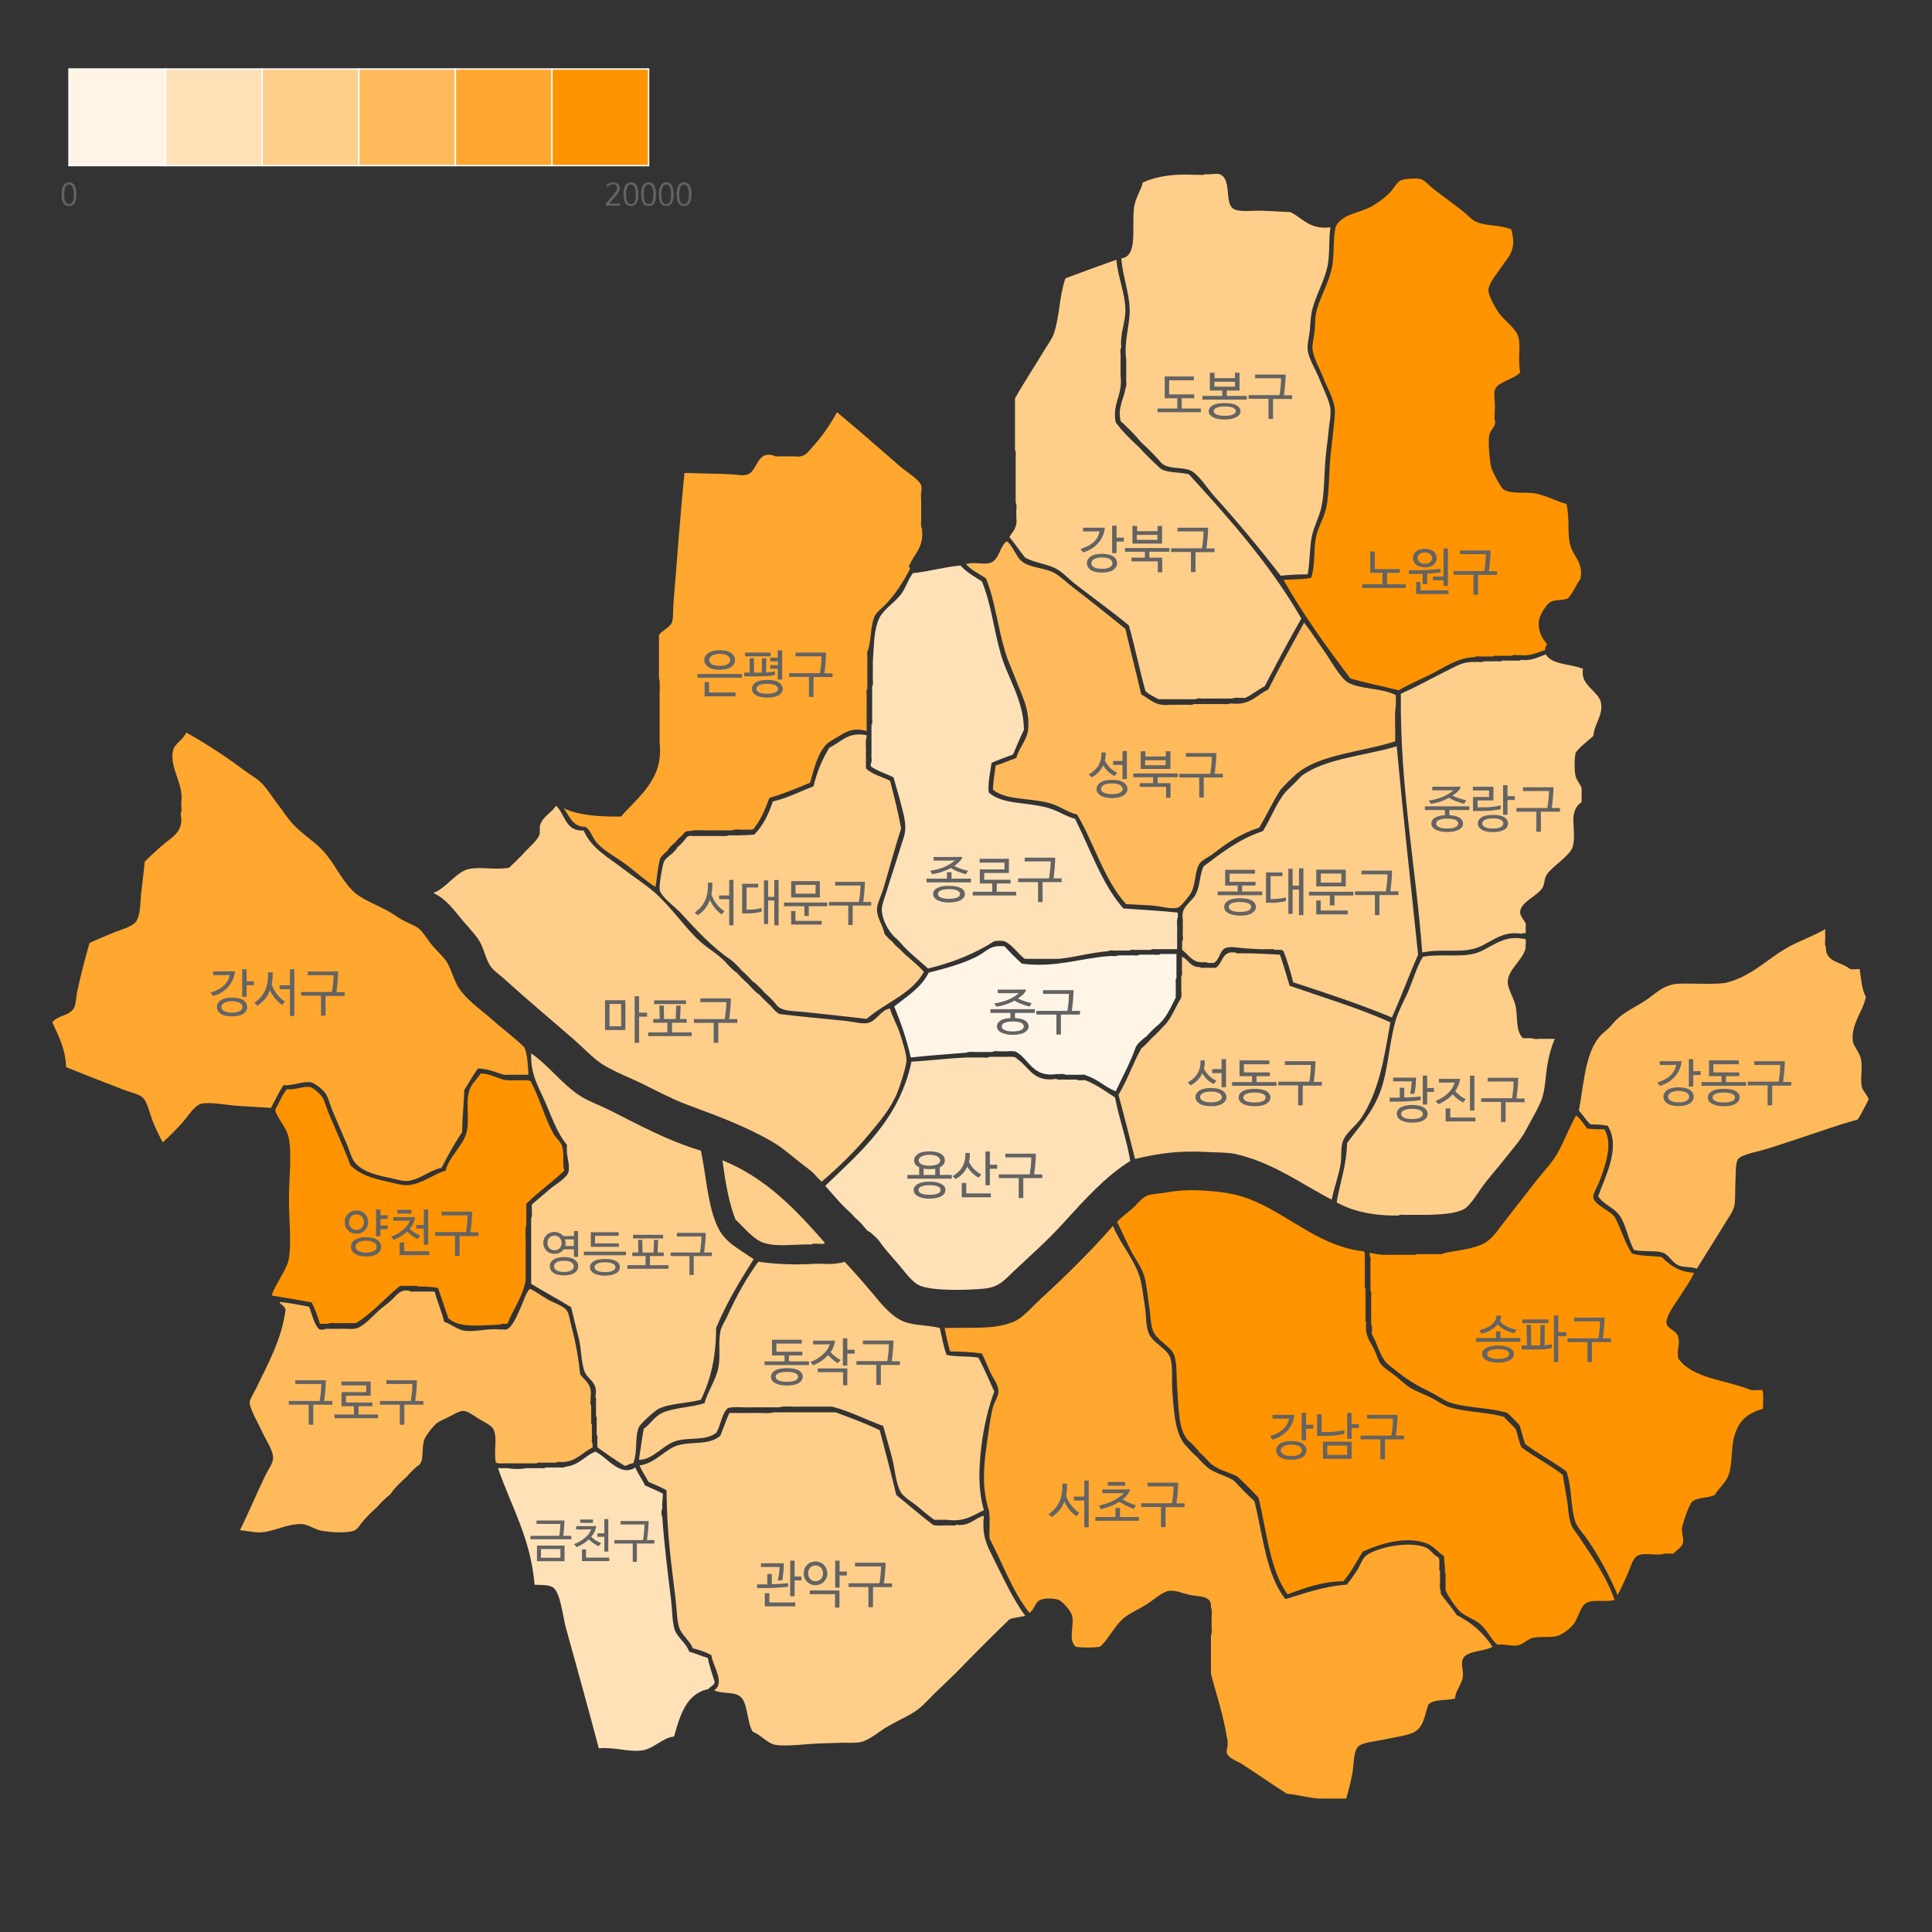 <?xml version="1.0" encoding="utf-8"?>
<!-- Generator: Adobe Illustrator 21.0.0, SVG Export Plug-In . SVG Version: 6.00 Build 0)  -->
<svg version="1.1" id="Layer_1" xmlns="http://www.w3.org/2000/svg" xmlns:xlink="http://www.w3.org/1999/xlink" x="0px" y="0px"
	 viewBox="0 0 1400 1400" style="enable-background:new 0 0 1400 1400;" xml:space="preserve">
<rect x="0" y="0" width="1400" height="1400" fill="#333333" stroke="none"/>
<style type="text/css">
	.st0{fill:#FFF5E7;stroke:#FFFFFF;}
	.st1{fill:#FFE1B8;stroke:#FFFFFF;}
	.st2{fill:#FFCE8A;stroke:#FFFFFF;}
	.st3{fill:#FFBA5C;stroke:#FFFFFF;}
	.st4{fill:#FFA72E;stroke:#FFFFFF;}
	.st5{fill:#FF9400;stroke:#FFFFFF;}
	.st6{fill:#FFE1B8;}
	.st7{enable-background:new    ;}
	.st8{fill:#636363;}
	.st9{fill:#FFCE8A;}
	.st10{fill:#FFF5E7;}
	.st11{fill:#FFBA5C;}
	.st12{fill:#FF9400;}
	.st13{fill:#FFA72E;}
</style>
<rect x="50" y="50" class="st0" width="70" height="70"/>
<rect x="120" y="50" class="st1" width="70" height="70"/>
<rect x="190" y="50" class="st2" width="70" height="70"/>
<rect x="260" y="50" class="st3" width="70" height="70"/>
<rect x="330" y="50" class="st4" width="70" height="70"/>
<rect x="400" y="50" class="st5" width="70" height="70"/>
<g id="용산구">
	<path id="Yongsan-gu" class="st6" d="M737,767.3c8.7,5.8,11.7,17.2,28.5,14.5c1,1.1,4.2,0.2,6,0.5c3,0,6,0,9,0c1,1.1,4.2,0.2,6,0.5
		c8.1,3.2,14.7,8,21.5,12.5c3,15.7,8.7,31.3,11,46c-17.6,10.8-33.2,28.2-48.5,45c-11.6,12.8-23.2,22.9-35.5,34.5
		c-7.4,7-10.9,11.9-22,13c-12.9,1.2-36.4,1.7-46-2c-5.8-2.2-10.8-9.6-15-14.5c-4.8-5.6-9.4-10.6-13.5-16c-2-3.5-5.2-5.8-8-8.5
		c-2.2-0.6-3.1-2.5-4.5-4c-2-2.4-4.1-4.5-6.5-6.5c-1.8-2.2-3.8-4.2-6-6c-5.5-5.3-10.4-11.3-15.5-17c25.9-25,53.6-48.1,62.5-90
		c13.8-0.7,26.5-2.5,40.5-3c2.8,0,5.7,0,8.5,0c2.3-0.3,6,0.7,7.5-0.5c3.3,0,6.7,0,10,0C730.6,766.1,735.6,764.9,737,767.3z"/>
	<g class="st7">
		<path class="st8" d="M684.7,840.8c0,1.1-0.3,2.1-0.9,2.9c-0.6,0.9-1.5,1.6-2.8,2.2v5.5h8.7v2.7h-32.2v-2.7h8.6v-5.5
			c-1.3-0.6-2.2-1.3-2.8-2.1c-0.6-0.9-0.9-1.8-0.9-2.9c0-0.9,0.2-1.8,0.7-2.6s1.2-1.5,2.1-2.1c0.9-0.6,2.1-1.1,3.5-1.4
			c1.4-0.3,3-0.5,4.9-0.5s3.5,0.2,4.9,0.5c1.4,0.3,2.6,0.8,3.5,1.4s1.6,1.3,2.1,2.1C684.4,839.1,684.7,839.9,684.7,840.8z
			 M685.1,862.3c0,0.9-0.2,1.7-0.7,2.5c-0.5,0.8-1.2,1.4-2.2,2c-1,0.6-2.2,1-3.6,1.3c-1.4,0.3-3.1,0.5-5,0.5c-1.9,0-3.6-0.2-5-0.5
			c-1.4-0.3-2.6-0.8-3.6-1.3c-1-0.6-1.7-1.2-2.2-2c-0.5-0.8-0.7-1.6-0.7-2.5s0.2-1.7,0.7-2.4c0.5-0.7,1.2-1.4,2.2-1.9
			c1-0.5,2.2-1,3.6-1.3c1.4-0.3,3.1-0.4,5-0.4c1.9,0,3.5,0.1,5,0.4c1.4,0.3,2.6,0.7,3.6,1.3c1,0.5,1.7,1.2,2.2,1.9
			C684.9,860.6,685.1,861.4,685.1,862.3z M681.6,862.3c0-0.4-0.1-0.8-0.4-1.3c-0.3-0.4-0.7-0.8-1.3-1.1s-1.5-0.6-2.5-0.8
			c-1-0.2-2.3-0.3-3.8-0.3c-1.5,0-2.8,0.1-3.8,0.3s-1.8,0.5-2.5,0.8c-0.6,0.3-1.1,0.7-1.3,1.1c-0.3,0.4-0.4,0.8-0.4,1.3
			c0,0.4,0.1,0.8,0.4,1.3c0.3,0.4,0.7,0.8,1.3,1.1c0.6,0.3,1.5,0.6,2.5,0.8s2.3,0.3,3.8,0.3c1.5,0,2.8-0.1,3.8-0.3
			c1-0.2,1.9-0.5,2.5-0.8s1.1-0.7,1.3-1.1C681.5,863.2,681.6,862.7,681.6,862.3z M681.3,841c0-0.5-0.2-1.1-0.5-1.6
			c-0.3-0.5-0.8-0.9-1.4-1.3c-0.6-0.4-1.5-0.7-2.4-0.9c-1-0.2-2.1-0.4-3.5-0.4c-1.4,0-2.5,0.1-3.5,0.4c-1,0.2-1.8,0.5-2.4,0.9
			c-0.6,0.4-1.1,0.8-1.4,1.3c-0.3,0.5-0.5,1-0.5,1.6c0,0.5,0.2,1,0.5,1.4c0.3,0.4,0.8,0.8,1.4,1.2s1.4,0.6,2.4,0.8
			c1,0.2,2.1,0.3,3.5,0.3c1.3,0,2.5-0.1,3.5-0.3c1-0.2,1.8-0.5,2.4-0.8c0.6-0.3,1.1-0.7,1.4-1.2C681.1,841.9,681.3,841.5,681.3,841z
			 M677.7,846.9c-1.3,0.2-2.7,0.3-4.2,0.3c-1.6,0-3-0.1-4.2-0.4v4.6h8.4V846.9z"/>
		<path class="st8" d="M692.5,854.4l-2.2-2.1c6.5-3.8,9.6-9.4,9.2-16.8h3.3c0,1.2,0,2.3-0.1,3.3c-0.1,1-0.3,2.1-0.6,3.1
			c1.1,2.1,2.4,3.9,3.8,5.4c1.5,1.4,3.2,2.7,5.2,3.8l-2,2.3c-1.8-1-3.3-2.2-4.7-3.5c-1.4-1.4-2.6-2.9-3.5-4.5
			c-0.9,1.9-2,3.7-3.4,5.2C696,852.1,694.3,853.3,692.5,854.4z M718,867.6h-21.1v-10.4h3.3v7.6H718V867.6z M722.6,846.9h-5.3v12
			h-3.2v-24.5h3.2v9.6h5.3V846.9z"/>
		<path class="st8" d="M746.2,850.9c0.1-1,0.3-2,0.4-3c0.1-1.1,0.3-2.1,0.4-3.2c0.1-1.1,0.2-2.1,0.2-3.1c0.1-1,0.1-2,0.1-2.9h-18.8
			v-2.7h22.1c0,1.3,0,2.6-0.1,3.9s-0.2,2.7-0.3,4c-0.1,1.3-0.3,2.6-0.4,3.8c-0.1,1.2-0.3,2.3-0.4,3.3h5.9v2.7h-13.8v14.5h-3.3v-14.5
			h-14.4v-2.7H746.2z"/>
	</g>
</g>
<g id="마포구">
	<path id="Mapo-gu" class="st9" d="M402.9,583.8c6.6,6,6.6,18.8,20,18c6,13.4,17.6,19.2,29,28c7.4,5.7,15.4,10.8,22,16.5
		c12.7,11,22.3,25.9,33.5,36c5.6,5,12.5,8.9,18,14.5c2.3,2.7,4.8,5.2,7.5,7.5c0.5,0,0.6,0.4,1,0.5c2.5,2.9,5.1,5.5,8,8
		c2.3,2.7,4.8,5.2,7.5,7.5c0.5,0,0.6,0.4,1,0.5c2.3,2.7,4.8,5.2,7.5,7.5c2.2,2.3,4,5,7,6.5c13.2,1.7,33.1,3.4,48,5
		c5.7,0.6,11.9,2.4,16,1.5c6.4-1.4,9.3-9.6,16-10.5c1.6,5.9,5,11.4,7,17.5c1.6,4.9,5.1,15.4,5,20s-5,19.3-6.5,23
		c-5,12.4-13.3,21.7-21,31c-10.3,12.5-22.8,24.4-34,34c-2.9-2.5-5-5.6-8-8s-6-4.7-9-7c-5.8-4.6-11.7-9.8-18-13.5
		c-19.9-11.7-41.4-19.5-63-27.5c-10.1-3.8-20.5-9.3-31-14.5c-10.1-5-21.6-9.2-30.5-15c-6.7-4.4-13.3-11.7-20-17.5
		c-17-14.8-33.6-28.6-50-43.5c-3.3-3-7.9-6.2-10-9c-3.9-5.2-4.9-12.5-8-18c-2.8-5-7.8-10.1-12-15c-6.8-8-12.3-16.2-21.5-20.5
		c0-0.2,0-0.3,0-0.5c8.3-2.7,16.5-15.2,25-17c9.1-2,18.7,0.8,29.5-1c3.5-3.3,7.5-7.1,11.5-11.5c3.1-3.3,9.4-8.8,10.5-12.5
		c0.7-2.3-0.2-4.9,0.5-7C393.4,591.5,399.6,589.2,402.9,583.8z"/>
	<g class="st7">
		<path class="st8" d="M453.2,746.4h-14.8v-21.6h14.8V746.4z M450.1,743.7v-16.2h-8.4v16.2H450.1z M468.9,736.7h-5.8v19h-3.2v-33.8
			h3.2v11.9h5.8V736.7z"/>
		<path class="st8" d="M473.4,741.1v-2.7h4.7l-0.3-9.7h3.2l0.2,9.7h8.5l0.3-9.7h3.2l-0.4,9.7h4.8v2.7H487v7h14.2v2.7h-31.5v-2.7
			h13.9v-7H473.4z M474,727.6v-2.7h23.1v2.7H474z"/>
		<path class="st8" d="M525.2,738.4c0.1-1,0.3-2,0.4-3s0.3-2.1,0.4-3.2c0.1-1.1,0.2-2.1,0.2-3.1c0.1-1,0.1-2,0.1-2.9h-18.8v-2.7
			h22.1c0,1.3,0,2.6-0.1,3.9c-0.1,1.4-0.2,2.7-0.3,4c-0.1,1.3-0.3,2.6-0.4,3.8c-0.1,1.2-0.3,2.3-0.4,3.3h5.9v2.7h-13.8v14.5h-3.3
			v-14.5h-14.4v-2.7H525.2z"/>
	</g>
</g>
<g id="서대문구">
	<path id="Seodaemun-gu" class="st9" d="M652,687.8c5.4,5.9,12.3,10.3,17.5,16.5c-9,16.1-28.1,22.3-41.5,34
		c-13.6-1.5-30.2-3.4-45.5-5c-9-0.9-16.8-0.2-20.5-6c-2.5-2.9-5.1-5.5-8-8c-2.3-2.7-4.8-5.2-7.5-7.5c-0.4-0.1-0.5-0.5-1-0.5
		c-2.5-2.9-5.1-5.5-8-8c-2.3-2.7-4.8-5.2-7.5-7.5c-13.2-8.7-25.5-21.9-36.5-34c-4.1-4.5-14.5-11.8-15.5-17c-0.5-2.6,1.7-16.7,3-20
		c0.9-2.3,2.9-3.7,4.5-5c1.9-1.5,3.5-3.1,5-5c0-0.2,0-0.3,0-0.5c2-1.6,3.9-3.5,5.5-5.5c1.3-1.6,2.1-3.6,5.5-3c5.5,0,11,0,16.5,0
		c3.2-0.3,7.7,0.7,10-0.5c6.5,0.2,12.6-0.1,18.5-0.5c6.3-6.2,10.4-14.6,13.5-24c10.9-2.6,19.7-7.3,29.5-11
		c2.5-10.7,6.5-19.9,11.5-28c8.3-3.8,13.5-11.9,27-9c0,0.5,0,1,0,1.5c-1.2,2.7-0.2,7.5-0.5,11c0,3.8,0,7.7,0,11.5
		c4.4,4.4,11.7,6,17.5,9c2.9,11.2,5.8,22.6,8,34.5c-4.3,13.2-8.5,29-13,44c-1.5,5.1-4.4,10.3-4.5,14.5c-0.1,6.4,4.3,11.7,5.5,18
		c1.6,2,3.5,3.9,5.5,5.5C648.1,684.3,650,686.2,652,687.8z"/>
	<g class="st7">
		<path class="st8" d="M505.6,663.3l-2.2-2c1.5-1.1,2.8-2.3,4.1-3.6c1.2-1.4,2.3-2.9,3.2-4.7c0.9-1.8,1.5-3.8,1.9-6s0.5-4.7,0.3-7.4
			h3.3c0,1.6,0,3.1-0.1,4.5c-0.1,1.4-0.3,2.8-0.6,4.1c0.9,2.5,2.1,4.7,3.7,6.8s3.5,3.8,5.7,5.3l-2,2.3c-1.8-1.3-3.4-2.8-4.8-4.5
			c-1.4-1.7-2.6-3.7-3.7-5.9c-0.9,2.4-2.1,4.4-3.5,6.3S507.5,661.9,505.6,663.3z M521.1,651.6v-2.7h7.3v-11.3h3.1v32.9h-3.1v-18.9
			H521.1z"/>
		<path class="st8" d="M537.8,661.9v-21.5h11.6v2.7H541v16.1h1.2c2,0,3.9-0.1,5.6-0.4c1.7-0.3,3-0.5,4.1-0.8v2.6
			c-0.6,0.2-1.3,0.3-2.1,0.5s-1.6,0.3-2.5,0.4c-0.9,0.1-1.8,0.2-2.8,0.3c-0.9,0.1-1.9,0.1-2.8,0.1H537.8z M564.2,670.5h-3.1v-18
			h-4.5v17.1h-3V638h3v11.9h4.5v-12.2h3.1V670.5z"/>
		<path class="st8" d="M586.1,663.7h-3.2v-7h-14.8V654h31.3v2.7h-13.3V663.7z M595.4,670h-22.1v-9.8h3.1v7.1h19V670z M573.3,650.3
			v-11.8h20.8v11.8H573.3z M591,647.6v-6.4h-14.5v6.4H591z"/>
		<path class="st8" d="M622.4,653.6c0.1-0.9,0.3-1.9,0.4-3c0.1-1,0.3-2.1,0.4-3.1s0.2-2,0.2-3c0.1-1,0.1-1.9,0.1-2.8h-18.3V639h21.5
			c0,1.2,0,2.5-0.1,3.8c-0.1,1.3-0.2,2.6-0.3,3.9c-0.1,1.3-0.3,2.5-0.4,3.7c-0.1,1.2-0.3,2.2-0.4,3.2h5.8v2.6h-13.4v14.1h-3.2v-14.1
			h-14v-2.6H622.4z"/>
	</g>
</g>
<g id="종로구">
	<path id="Jongno-gu" class="st6" d="M720,682.3c-13.6,8.7-29.5,15.2-47.5,19.5c-6.4-5.8-13.3-11.1-19-17.5c-1.6-2-3.5-3.9-5.5-5.5
		c-4.5-4.7-9.1-12.8-9-20c0.1-3.8,2.5-9.5,4-14.5c3-10,6.1-18.9,9-28.5c1.5-5,3.8-10.6,4-15c0.3-6.6-2-13.6-3.5-19.5
		c-1.4-5.9-3.3-11.5-5-18c-5.4-2.7-11.8-4.5-16.5-8c0-0.7,0-1.3,0-2c1.2-1.3,0.2-4.8,0.5-7c0-3.7,0-7.3,0-11c0-3.3,0-6.7,0-10
		c1.2-1.3,0.2-4.8,0.5-7c0-3.7,0-7.3,0-11c0-3.3,0-6.7,0-10c1.2-1.3,0.2-4.8,0.5-7c0-3.7,0-7.3,0-11c0.9-12.7,0.7-22.7,4.5-31
		c3.2-7.1,11.8-11.7,16.5-18.5c3.3-4.9,4.5-9.6,8-14.5c12.2-1.2,22.3-4.4,34.5-5.5c4.3,4.8,10,8,15.5,11.5
		c6.9,16.8,8.5,34.3,13.5,52c5,17.9,16.7,33.5,17,55.5c-2.9,5.8-5.3,12.1-8,18c-5.3,1.9-10.5,3.8-15.5,6c-0.8,6.7-2.9,14.8-2,21.5
		c9.8,8.8,27.4,6.8,42.5,11c7.7,2.1,13.4,6.4,20,8c11.2,22.2,19.4,47.3,35,65c13.2,1,26.7,1.6,39.5,3c0,1.2,0,2.3,0,3.5
		c-1.2,2.3-0.2,6.8-0.5,10c0,4.3,0,8.7,0,13c-4.3,0-8.7,0-13,0c-1.8,0.3-5-0.6-6,0.5c-3.2,0-6.3,0-9.5,0c-1.8,0.3-5-0.6-6,0.5
		c-3,0-6,0-9,0c-2,0.3-5.3-0.7-6.5,0.5c-12.7,0.9-23.1,4.2-35.5,5.5c-8.3,0-16.7,0-25,0c-5-3.9-8.3-9.4-14-12.5
		C726.8,681.5,721.7,681.5,720,682.3z"/>
	<g class="st7">
		<path class="st8" d="M689.5,632.1v4.6h14.1v2.7h-32.2v-2.7h14.8v-4.6H689.5z M691.5,627.5c1.5,0.8,3.1,1.5,4.8,2.1
			c1.7,0.6,3.5,1,5.2,1.4l-1.6,2.5c-0.9-0.2-1.8-0.4-2.7-0.8s-1.9-0.7-2.9-1c-1-0.4-1.9-0.8-2.8-1.3s-1.7-0.9-2.5-1.4
			c-2,1.1-4.2,2-6.5,2.8c-2.3,0.8-4.6,1.3-6.9,1.7L674,631c2.1-0.3,4-0.7,5.8-1.2c1.8-0.5,3.5-1.1,5-1.8c1.5-0.7,2.9-1.4,4.1-2.2
			c1.2-0.8,2.2-1.5,3.1-2.3c-1.3,0-2.6,0.1-3.9,0.1c-1.3,0-2.6,0-3.9,0h-7.7v-2.6h10.5c1.6,0,3.1,0,4.7,0s3.2,0,4.9-0.1
			c0.3,0,0.5,0.1,0.6,0.3c0.1,0.2,0.1,0.4,0,0.6c-0.6,1.1-1.4,2.1-2.4,3S692.8,626.7,691.5,627.5z M699.2,647.8
			c0,0.9-0.2,1.7-0.7,2.4c-0.5,0.8-1.2,1.4-2.2,2c-1,0.6-2.2,1-3.6,1.3c-1.4,0.3-3.1,0.5-5,0.5c-1.9,0-3.6-0.2-5-0.5
			c-1.4-0.3-2.6-0.8-3.6-1.3c-1-0.6-1.7-1.2-2.2-2c-0.5-0.8-0.7-1.6-0.7-2.4s0.2-1.7,0.7-2.4s1.2-1.4,2.2-1.9s2.2-0.9,3.6-1.2
			c1.4-0.3,3.1-0.4,5-0.4c1.9,0,3.5,0.1,5,0.4c1.4,0.3,2.6,0.7,3.6,1.2s1.7,1.2,2.2,1.9C698.9,646.2,699.2,647,699.2,647.8z
			 M695.7,647.8c0-0.4-0.1-0.8-0.4-1.3c-0.3-0.4-0.7-0.8-1.3-1.1s-1.5-0.6-2.5-0.8c-1-0.2-2.3-0.3-3.8-0.3c-1.5,0-2.8,0.1-3.8,0.3
			c-1,0.2-1.8,0.5-2.5,0.8s-1.1,0.7-1.3,1.1c-0.3,0.4-0.4,0.8-0.4,1.3c0,0.4,0.1,0.8,0.4,1.3s0.7,0.8,1.3,1.1s1.5,0.6,2.5,0.8
			c1,0.2,2.3,0.3,3.8,0.3c1.5,0,2.8-0.1,3.8-0.3c1-0.2,1.9-0.5,2.5-0.8s1.1-0.7,1.3-1.1C695.6,648.7,695.7,648.3,695.7,647.8z"/>
		<path class="st8" d="M710,640.2V630h17.9v-4.9h-18v-2.8h21.2v10.3h-17.9v4.9h19.1v2.7h-10v6h14.1v2.7h-31.5v-2.7h14.1v-6H710z"/>
		<path class="st8" d="M760.2,636.4c0.1-1,0.3-2,0.4-3c0.1-1.1,0.3-2.1,0.4-3.2c0.1-1.1,0.2-2.1,0.2-3.1c0.1-1,0.1-2,0.1-2.9h-18.8
			v-2.7h22.1c0,1.3,0,2.6-0.1,3.9s-0.2,2.7-0.3,4c-0.1,1.3-0.3,2.6-0.4,3.8c-0.1,1.2-0.3,2.3-0.4,3.3h5.9v2.7h-13.8v14.5h-3.3v-14.5
			h-14.4v-2.7H760.2z"/>
	</g>
</g>
<g id="중구">
	<path id="Jung-gu" class="st10" d="M852,722.8c-3.8,7.5-7.1,15.5-13.5,20.5c-2.9,2.5-5.5,5.1-8,8c-0.4,0.1-0.5,0.5-1,0.5
		c-2.3,2.2-5,4-6.5,7c-4,11.5-9.6,21.4-14.5,32c-7.9-3.1-13.1-8.9-21.5-11.5c-1-1.1-4.2-0.2-6-0.5c-3,0-6,0-9,0
		c-1-1.1-4.2-0.2-6-0.5c-17.8,2.7-19.9-10.4-29.5-16c-2.3-1.2-6.8-0.2-10-0.5c-2.3,0.3-6-0.7-7.5,0.5c-3.3,0-6.7,0-10,0
		c-2.7,0.3-6.7-0.7-8.5,0.5c-13.5,1.1-27.3,2-40.5,3.5c-3-13.3-7.3-25.4-12-37c9.2-7.3,19.5-13.5,25-24.5c12.8-3.3,24.6-6.3,35.5-12
		c6.6-3.5,9.1-8.3,19.5-7c4,4.4,8.1,8.5,12.5,12.5c24.2,3.2,42.3-4,63.5-5.5c1.8-0.3,5,0.6,6-0.5c3,0,6,0,9,0c2-0.3,5.3,0.7,6.5-0.5
		c3,0,6,0,9,0c2-0.3,5.3,0.7,6.5-0.5c3,0,6,0,9,0c0.8,0,1.7,0,2.5,0c0,2.8,0,5.7,0,8.5c0,3,0,6,0,9c-1.1,1-0.2,4.2-0.5,6
		C852,717.5,852,720.1,852,722.8z"/>
	<g class="st7">
		<path class="st8" d="M732.2,737.7V734h-14.5v-2.7h32.2v2.7h-14.4v3.7c3.3,0.2,5.8,0.8,7.4,1.9s2.5,2.5,2.5,4.1
			c0,0.9-0.2,1.7-0.7,2.4c-0.5,0.8-1.2,1.4-2.2,2c-1,0.6-2.2,1-3.6,1.3c-1.4,0.3-3.1,0.5-5,0.5c-1.9,0-3.6-0.2-5-0.5
			c-1.4-0.3-2.6-0.8-3.6-1.3c-1-0.6-1.7-1.2-2.2-2c-0.5-0.8-0.7-1.6-0.7-2.4c0-1.6,0.8-3,2.5-4.1
			C726.5,738.5,728.9,737.9,732.2,737.7z M737.6,723.5c1.5,0.8,3.1,1.5,4.8,2c1.7,0.6,3.4,1,5.2,1.4l-1.5,2.5
			c-0.9-0.2-1.8-0.4-2.7-0.7s-1.9-0.6-2.9-1s-1.9-0.8-2.8-1.2c-0.9-0.4-1.8-0.9-2.5-1.4c-2,1.1-4.1,2-6.4,2.8
			c-2.3,0.7-4.6,1.3-6.8,1.6l-1.5-2.4c2.1-0.3,4-0.7,5.8-1.2c1.8-0.5,3.5-1.1,5-1.8s2.9-1.4,4-2.2c1.2-0.8,2.2-1.6,2.9-2.3
			c-1.3,0-2.6,0.1-3.9,0.1c-1.3,0-2.6,0-3.9,0H723v-2.6h10.2c1.6,0,3.1,0,4.7,0s3.2,0,4.9-0.1c0.3,0,0.5,0.1,0.6,0.3s0.1,0.4,0,0.6
			c-0.6,1.1-1.4,2.1-2.3,3C740,721.8,738.9,722.7,737.6,723.5z M741.9,743.8c0-0.4-0.1-0.8-0.4-1.3s-0.7-0.8-1.3-1.2
			s-1.5-0.6-2.5-0.8c-1-0.2-2.3-0.3-3.8-0.3c-1.5,0-2.8,0.1-3.8,0.3c-1,0.2-1.9,0.5-2.5,0.8s-1.1,0.7-1.3,1.2s-0.4,0.9-0.4,1.3
			c0,0.4,0.1,0.8,0.4,1.3c0.3,0.4,0.7,0.8,1.3,1.1c0.6,0.3,1.5,0.6,2.5,0.9c1,0.2,2.3,0.3,3.8,0.3c1.5,0,2.8-0.1,3.8-0.3
			c1-0.2,1.9-0.5,2.5-0.9c0.6-0.3,1.1-0.7,1.3-1.1C741.7,744.6,741.9,744.2,741.9,743.8z"/>
		<path class="st8" d="M773.5,732.4c0.1-1,0.3-2,0.4-3c0.1-1.1,0.3-2.1,0.4-3.2c0.1-1.1,0.2-2.1,0.2-3.1c0.1-1,0.1-2,0.1-2.9h-18.8
			v-2.7h22.1c0,1.3,0,2.6-0.1,3.9s-0.2,2.7-0.3,4c-0.1,1.3-0.3,2.6-0.4,3.8c-0.1,1.2-0.3,2.3-0.4,3.3h5.9v2.7h-13.8v14.5h-3.3v-14.5
			H751v-2.7H773.5z"/>
	</g>
</g>
<g id="동대문구">
	<path id="Dongdaemun-gu" class="st9" d="M943.1,562.3c17.3-12.9,45.8-14.5,69-21.5c4.7,50.8,10.3,100.8,15.5,151
		c-6.6,15-12.3,30.7-19,45.5c-22.8-9.5-47.1-17.5-71.5-25.5c-2-7.8-4.2-15.5-7-22.5c-1-1.5-4.1-0.9-6.5-1c-0.7-1.1-3.5-0.2-5-0.5
		c-4.9,0.3-9.9-0.3-15-0.5s-11.3-1.7-15-0.5c-5,1.6-4.5,8.5-9,11c-1.5,0-3,0-4.5,0c-0.7-1.1-3.5-0.2-5-0.5c-6.9-0.6-9.1-5.9-13.5-9
		c0-2,0-4,0-6c1.2-1.2,0.2-4.5,0.5-6.5c0-3.3,0-6.7,0-10c-1.8-8.8,6.7-12.1,9.5-18c3.2-6.7,2.5-12.9,5.5-20
		c13.1-9.7,25.8-19.9,43-25.5c6-9.4,9.8-20.8,17-29C935.9,569.8,939.6,566.1,943.1,562.3z"/>
	<g class="st7">
		<path class="st8" d="M914.7,648.7h-32.3v-2.7h14.5v-4.3h-9.1v-11.4h21.6v2.8H891v5.9h18.8v2.7h-9.7v4.3h14.5V648.7z M910.1,657.1
			c0,1.9-1,3.4-2.9,4.6s-4.8,1.8-8.6,1.8c-1.9,0-3.6-0.2-5-0.5c-1.4-0.3-2.7-0.8-3.6-1.3c-1-0.6-1.7-1.2-2.2-2
			c-0.5-0.8-0.7-1.6-0.7-2.6c0-1.8,1-3.3,2.9-4.5c1.9-1.1,4.8-1.7,8.7-1.7c3.8,0,6.7,0.6,8.6,1.7
			C909.1,653.8,910.1,655.3,910.1,657.1z M906.6,657.1c0-0.4-0.1-0.9-0.4-1.3c-0.3-0.4-0.7-0.8-1.4-1.1s-1.5-0.6-2.5-0.8
			c-1-0.2-2.3-0.3-3.8-0.3c-1.5,0-2.8,0.1-3.8,0.3c-1,0.2-1.9,0.5-2.5,0.8c-0.6,0.3-1.1,0.7-1.4,1.1c-0.3,0.4-0.4,0.9-0.4,1.3
			c0,0.5,0.1,0.9,0.4,1.4c0.3,0.4,0.7,0.8,1.4,1.2c0.6,0.3,1.5,0.6,2.5,0.8s2.3,0.3,3.8,0.3c1.5,0,2.8-0.1,3.8-0.3s1.9-0.5,2.5-0.8
			c0.6-0.3,1.1-0.7,1.4-1.2C906.5,658,906.6,657.5,906.6,657.1z"/>
		<path class="st8" d="M917.4,654.3v-22.1h11.9v2.7h-8.6v16.6h1.2c2.1,0,4-0.1,5.7-0.4c1.7-0.3,3.1-0.5,4.2-0.8v2.6
			c-0.6,0.2-1.3,0.3-2.1,0.5c-0.8,0.2-1.7,0.3-2.6,0.4c-0.9,0.1-1.9,0.2-2.8,0.3s-1.9,0.1-2.8,0.1H917.4z M944.5,663.1h-3.2v-18.5
			h-4.6v17.6h-3.1v-32.6h3.1v12.2h4.6v-12.6h3.2V663.1z"/>
		<path class="st8" d="M967,656.1h-3.3v-7.2h-15.2v-2.7h32.2v2.7H967V656.1z M976.6,662.6h-22.8v-10.1h3.2v7.3h19.6V662.6z
			 M953.8,642.3v-12.1h21.4v12.1H953.8z M972,639.6v-6.6h-14.9v6.6H972z"/>
		<path class="st8" d="M1004.3,645.8c0.1-1,0.3-2,0.4-3c0.1-1.1,0.3-2.1,0.4-3.2c0.1-1.1,0.2-2.1,0.2-3.1c0.1-1,0.1-2,0.1-2.9h-18.8
			v-2.7h22.1c0,1.3,0,2.6-0.1,3.9s-0.2,2.7-0.3,4c-0.1,1.3-0.3,2.6-0.4,3.8c-0.1,1.2-0.3,2.3-0.4,3.3h5.9v2.7h-13.8v14.5h-3.3v-14.5
			h-14.4v-2.7H1004.3z"/>
	</g>
</g>
<g id="성북구">
	<path id="Seongbuk-gu" class="st11" d="M729.5,392.2c4.8,3.4,6.6,11.5,11.5,15c6.4,4.5,15.8,4.1,23,8c4.4,2.4,8.7,6.7,13,10
		c13.1,10.1,26.3,20.6,38.5,30.5c3.7,16,7.8,31.5,11.5,47.5c6.2,3.3,10.2,8.8,21,7.5c3.5,0,7,0,10.5,0c2-0.3,5.3,0.6,6.5-0.5
		c3.2,0,6.3,0,9.5,0c3.5,0,7,0,10.5,0c2-0.3,5.3,0.6,6.5-0.5c14.4,1.9,18.9-6.1,27.5-10c8.3-16.5,17.2-32.5,26-48.5
		c5.2,6.5,9.9,14.1,15.5,22c3.7,5.2,11,18.6,16.5,21.5c9.7,5.1,23.4,3.5,34.5,9c0,2.3,0,4.7,0,7c-1.2,7.8-0.2,17.8-0.5,26.5
		c-24.1,7.9-54.9,9.1-72,24c-3.9,3.5-7.5,7.1-11,11c-5.7,8.6-10.1,18.6-15.5,27.5c-14.3,4.8-22.8,10.8-33.5,19
		c-3.4,2.6-8.2,4.5-10,7.5c-3.1,5.1-2.6,13.9-5.5,20c-1.1,2.4-7.9,11-10,11.5c-5.1,1.4-12.4-1.1-18.5-1.5c-6.2-0.4-12.3-0.8-19-1
		c-15.9-17.6-23.1-44-35.5-65c-7.1-1.5-12.8-6.5-21-8.5c-14.4-3.6-31-1.9-40-9.5c0.3-6.2,1.2-11.8,2-17.5c5.3-1.5,10-3.7,15-5.5
		c2-7.6,7.7-12.8,8.5-20.5c1.6-14.5-5.1-26-9-36.5c-2.3-6.3-5.5-12.9-7.5-19.5c-5.6-18.6-7.6-38-14-53.5
		c-4.8-3.5-10.8-5.9-14.5-10.5c6.6-1.8,13.2,0.9,18-1C724.2,405.2,724.5,395.8,729.5,392.2z"/>
	<g class="st7">
		<path class="st8" d="M801.2,545.1c0,1.1,0,2.2-0.1,3.2c-0.1,1-0.3,2-0.5,2.9c1,1.9,2.3,3.6,3.7,5.1c1.4,1.4,3.2,2.6,5.3,3.7
			l-2,2.3c-1.8-0.9-3.4-2-4.7-3.3c-1.4-1.3-2.5-2.8-3.5-4.4c-0.9,1.9-2,3.5-3.4,5c-1.4,1.4-3.1,2.7-4.9,3.7l-2.2-2.1
			c3.2-1.8,5.6-4,7.1-6.6s2.3-5.7,2.1-9.4H801.2z M817,571.7c0,0.9-0.2,1.8-0.7,2.6c-0.5,0.8-1.2,1.5-2.1,2.1
			c-0.9,0.6-2.1,1-3.5,1.4c-1.4,0.3-3,0.5-4.9,0.5s-3.5-0.2-4.9-0.5s-2.6-0.8-3.5-1.4c-0.9-0.6-1.6-1.3-2.1-2.1
			c-0.5-0.8-0.7-1.7-0.7-2.6c0-0.9,0.2-1.8,0.7-2.6c0.5-0.8,1.2-1.5,2.1-2.1c0.9-0.6,2.1-1.1,3.5-1.4s3-0.5,4.9-0.5s3.5,0.2,4.9,0.5
			c1.4,0.3,2.6,0.8,3.5,1.4c0.9,0.6,1.6,1.3,2.1,2.1C816.7,569.9,817,570.8,817,571.7z M813.6,571.7c0-0.5-0.2-1-0.5-1.5
			c-0.3-0.5-0.8-0.9-1.4-1.3s-1.5-0.7-2.5-0.9s-2.2-0.3-3.5-0.3c-1.3,0-2.5,0.1-3.5,0.3c-1,0.2-1.8,0.5-2.5,0.9s-1.1,0.8-1.4,1.3
			c-0.3,0.5-0.5,1-0.5,1.5c0,0.5,0.2,1,0.5,1.4c0.3,0.5,0.8,0.9,1.4,1.2c0.7,0.4,1.5,0.6,2.5,0.9c1,0.2,2.1,0.3,3.5,0.3
			c1.4,0,2.5-0.1,3.5-0.3s1.8-0.5,2.5-0.9c0.7-0.4,1.1-0.8,1.4-1.2C813.5,572.7,813.6,572.2,813.6,571.7z M806.6,554.2v-2.8h6.8
			v-7.2h3.2v20.3h-3.2v-10.2H806.6z"/>
		<path class="st8" d="M835.6,567.5v-4.3h-14.4v-2.7h32.2v2.7h-14.5v4.3h9.3v10.6H845v-7.9h-19.1v-2.7H835.6z M826.6,557.2v-12.8
			h3.4v3.8h14.8v-3.8h3.3v12.8H826.6z M844.7,550.9h-14.9v3.6h14.9V550.9z"/>
		<path class="st8" d="M877,560.6c0.1-1,0.3-2,0.4-3c0.1-1.1,0.3-2.1,0.4-3.2c0.1-1.1,0.2-2.1,0.2-3.1s0.1-2,0.1-2.9h-18.8v-2.7
			h22.1c0,1.3,0,2.6-0.1,3.9c-0.1,1.4-0.2,2.7-0.3,4c-0.1,1.3-0.3,2.6-0.4,3.8c-0.1,1.2-0.3,2.3-0.4,3.3h5.9v2.7h-13.8v14.5H869
			v-14.5h-14.4v-2.7H877z"/>
	</g>
</g>
<g id="성동구">
	<path id="Seongdong-gu" class="st9" d="M874.5,701.3c2.2,0,4.3,0,6.5,0c5.3-3.2,4.2-12.8,14.5-11c0.7,1.1,3.5,0.2,5,0.5
		c9.4-0.1,18,0.6,27,1c2.6,7.3,4.7,14.9,7,22.5c24.6,8.6,50.2,16.2,73,26.5c-4.6,27.3-8.4,49.5-20.5,68.5c-4.1,6.5-11.9,11.4-14,18
		c-1.7,5.2-0.7,11-1.5,16c-1.5,9.1-4.7,16.9-6.5,26c-21.1-10.8-42.3-26.8-69.5-33c-5.6-1.3-13.5-1.1-20.5-1.5
		c-20.4-1.2-34.9,0.9-52.5,5c-3.9-15.6-7.9-31.2-12-46.5c6.3-10.3,10.5-22.8,16.5-33.5c2.7-2.3,5.2-4.8,7.5-7.5c2.9-2.5,5.5-5.1,8-8
		c6-5.2,8.7-13.6,13-20.5c1.2-1.7,0.2-5.5,0.5-8c0-2.8,0-5.7,0-8.5c1.2-1.2,0.2-4.5,0.5-6.5c0-2.5,0-5,0-7.5c4.8,2,6,7.7,13,7.5
		C870.2,701.9,873,701,874.5,701.3z"/>
	<g class="st7">
		<path class="st8" d="M873,768.3c0,1.1,0,2.2-0.1,3.2c-0.1,1-0.3,2-0.5,2.9c1,1.9,2.3,3.6,3.7,5.1c1.4,1.4,3.2,2.6,5.3,3.7l-2,2.3
			c-1.8-0.9-3.4-2-4.7-3.3c-1.4-1.3-2.5-2.8-3.5-4.4c-0.9,1.9-2,3.5-3.4,5c-1.4,1.4-3.1,2.7-4.9,3.7l-2.2-2.1c3.2-1.8,5.6-4,7.1-6.6
			c1.6-2.6,2.3-5.7,2.1-9.4H873z M888.7,795c0,0.9-0.2,1.8-0.7,2.6c-0.5,0.8-1.2,1.5-2.1,2.1c-0.9,0.6-2.1,1-3.5,1.4s-3,0.5-4.9,0.5
			c-1.8,0-3.5-0.2-4.9-0.5c-1.4-0.3-2.6-0.8-3.5-1.4c-0.9-0.6-1.6-1.3-2.1-2.1c-0.5-0.8-0.7-1.7-0.7-2.6c0-0.9,0.2-1.8,0.7-2.6
			c0.5-0.8,1.2-1.5,2.1-2.1c0.9-0.6,2.1-1.1,3.5-1.4c1.4-0.3,3-0.5,4.9-0.5c1.8,0,3.5,0.2,4.9,0.5s2.6,0.8,3.5,1.4
			c0.9,0.6,1.6,1.3,2.1,2.1C888.5,793.2,888.7,794,888.7,795z M885.4,795c0-0.5-0.2-1-0.5-1.5c-0.3-0.5-0.8-0.9-1.4-1.3
			c-0.7-0.4-1.5-0.7-2.5-0.9c-1-0.2-2.2-0.3-3.5-0.3c-1.3,0-2.5,0.1-3.5,0.3c-1,0.2-1.8,0.5-2.5,0.9c-0.7,0.4-1.1,0.8-1.4,1.3
			s-0.5,1-0.5,1.5c0,0.5,0.2,1,0.5,1.4c0.3,0.5,0.8,0.9,1.4,1.2c0.7,0.4,1.5,0.6,2.5,0.9c1,0.2,2.1,0.3,3.5,0.3
			c1.4,0,2.5-0.1,3.5-0.3c1-0.2,1.8-0.5,2.5-0.9c0.7-0.4,1.1-0.8,1.4-1.2C885.3,796,885.4,795.5,885.4,795z M878.4,777.5v-2.8h6.8
			v-7.2h3.2v20.3h-3.2v-10.2H878.4z"/>
		<path class="st8" d="M925.1,786.8h-32.3v-2.7h14.5v-4.3h-9.1v-11.4h21.6v2.8h-18.4v5.9h18.8v2.7h-9.7v4.3h14.5V786.8z
			 M920.6,795.2c0,1.9-1,3.4-2.9,4.6c-1.9,1.2-4.8,1.8-8.6,1.8c-1.9,0-3.6-0.2-5-0.5s-2.7-0.8-3.6-1.3c-1-0.6-1.7-1.2-2.2-2
			c-0.5-0.8-0.7-1.6-0.7-2.6c0-1.8,1-3.3,2.9-4.5c1.9-1.1,4.8-1.7,8.7-1.7c3.8,0,6.7,0.6,8.6,1.7
			C919.6,791.9,920.6,793.4,920.6,795.2z M917.1,795.2c0-0.4-0.1-0.9-0.4-1.3c-0.3-0.4-0.7-0.8-1.3-1.1s-1.5-0.6-2.5-0.8
			c-1-0.2-2.3-0.3-3.8-0.3c-1.5,0-2.8,0.1-3.8,0.3c-1,0.2-1.9,0.5-2.5,0.8s-1.1,0.7-1.4,1.1c-0.3,0.4-0.4,0.9-0.4,1.3
			c0,0.5,0.1,0.9,0.4,1.4c0.3,0.4,0.7,0.8,1.4,1.2c0.6,0.3,1.5,0.6,2.5,0.8s2.3,0.3,3.8,0.3c1.5,0,2.8-0.1,3.8-0.3s1.9-0.5,2.5-0.8
			c0.6-0.3,1.1-0.7,1.3-1.2C917,796.1,917.1,795.7,917.1,795.2z"/>
		<path class="st8" d="M948.8,783.9c0.1-1,0.3-2,0.4-3s0.3-2.1,0.4-3.2c0.1-1.1,0.2-2.1,0.2-3.1s0.1-2,0.1-2.9h-18.8v-2.7h22.1
			c0,1.3,0,2.6-0.1,3.9c-0.1,1.4-0.2,2.7-0.3,4s-0.3,2.6-0.4,3.8c-0.1,1.2-0.3,2.3-0.4,3.3h5.9v2.7H944V801h-3.3v-14.5h-14.4v-2.7
			H948.8z"/>
	</g>
</g>
<g id="강북구">
	<path id="Gangbuk-gu" class="st9" d="M809,188.2c0.9,12.4,6.4,24.2,6.5,36.5c0.1,8.8-4,17.2-3,27c-1.2,1.7-0.2,5.5-0.5,8
		c0,4.2,0,8.3,0,12.5c1.8,14.4-6.3,20.1-3.5,34c1.3,1.7,2.8,3.2,4,5c4.1,4.5,8.5,8.9,13,13c4.5,4.9,9.1,9.5,14,14
		c4.2,5,14.8,3.5,22,5.5c29.6,32.4,58.8,65.2,81.5,104.5c-9.2,16-17.9,32.5-26.5,49c-4.9,2.6-9,6-14,8.5c-3,0.3-7.3-0.7-9.5,0.5
		c-3,0-6,0-9,0c-3.5,0-7,0-10.5,0c-2.2,0.3-5.7-0.7-7,0.5c-3,0-6,0-9,0c-3.5,0-7,0-10.5,0c-2.5,0-5,0-7.5,0c-3.2-2-7.1-3.3-9.5-6
		c-4.3-15.6-7.6-32.1-12-47.5c-12.8-10.7-26.5-20.3-39.5-30.5c-4.3-3.4-8.4-8-13-10.5c-6.9-3.7-15.1-4.1-22.5-8
		c-4-4.8-7.5-10.2-11.5-15c1.3-2.9,3.7-4.6,4.5-8c1.2-2,0.2-6.2,0.5-9c-0.3-2.5,0.7-6.3-0.5-8c0-5.2,0-10.3,0-15.5c0-5,0-10,0-15
		c-0.3-2.3,0.7-6-0.5-7.5c0-5.2,0-10.3,0-15.5c0-5,0-10,0-15c0-2.3,0-4.7,0-7c6.3-11.4,14.3-23.2,21-34.5c2.3-3.9,5.7-8.4,7-12
		c4.5-12.8,3.8-26.4,8.5-40.5C784.3,197.1,796.6,192.6,809,188.2z"/>
	<g class="st7">
		<path class="st8" d="M796.8,385c-1.5,0-2.9,0.1-4.4,0.1c-1.5,0-2.9,0-4.4,0h-3.2v-2.7h5.4c1.7,0,3.5,0,5.2,0c1.7,0,3.5,0,5.2-0.1
			c-0.1,2-0.6,4-1.4,5.8c-0.8,1.8-1.8,3.6-3.1,5.1s-2.9,3-4.8,4.2c-1.9,1.2-4,2.2-6.4,2.9l-1.9-2.5c3.9-1.2,7.1-2.8,9.5-5
			C794.8,390.7,796.3,388.1,796.8,385z M809.5,408.1c0,1-0.2,1.9-0.7,2.7c-0.5,0.8-1.1,1.6-2.1,2.2c-0.9,0.6-2.1,1.1-3.4,1.4
			c-1.4,0.3-2.9,0.5-4.7,0.5c-1.8,0-3.4-0.2-4.8-0.5c-1.4-0.3-2.5-0.8-3.4-1.4c-0.9-0.6-1.6-1.3-2.1-2.2c-0.5-0.8-0.7-1.8-0.7-2.7
			c0-1,0.2-1.9,0.7-2.7c0.5-0.8,1.1-1.5,2.1-2.2s2.1-1.1,3.4-1.4c1.4-0.3,2.9-0.5,4.8-0.5c1.8,0,3.4,0.2,4.7,0.5
			c1.4,0.3,2.5,0.8,3.4,1.4c0.9,0.6,1.6,1.3,2.1,2.2C809.2,406.2,809.5,407.1,809.5,408.1z M806.1,408.1c0-0.5-0.1-1.1-0.4-1.6
			c-0.3-0.5-0.8-0.9-1.4-1.3s-1.4-0.7-2.4-0.9c-1-0.2-2.1-0.4-3.4-0.4c-1.3,0-2.4,0.1-3.4,0.4c-1,0.2-1.8,0.5-2.4,0.9
			s-1.1,0.8-1.4,1.3c-0.3,0.5-0.5,1-0.5,1.6c0,0.5,0.2,1.1,0.5,1.6c0.3,0.5,0.8,0.9,1.4,1.3s1.4,0.7,2.4,0.9c1,0.2,2.1,0.3,3.4,0.3
			c1.3,0,2.5-0.1,3.4-0.3c0.9-0.2,1.7-0.5,2.4-0.9s1.1-0.8,1.4-1.3C806,409.2,806.1,408.6,806.1,408.1z M814.4,392.4h-5.3v8.4h-3.2
			v-19.9h3.2v8.7h5.3V392.4z"/>
		<path class="st8" d="M829.6,404.1v-4.3h-14.4v-2.7h32.2v2.7h-14.5v4.3h9.3v10.6H839v-7.9h-19.1v-2.7H829.6z M820.6,393.9v-12.8
			h3.4v3.8h14.8v-3.8h3.3v12.8H820.6z M838.7,387.6h-14.9v3.6h14.9V387.6z"/>
		<path class="st8" d="M871,397.3c0.1-1,0.3-2,0.4-3c0.1-1.1,0.3-2.1,0.4-3.2c0.1-1.1,0.2-2.1,0.2-3.1s0.1-2,0.1-2.9h-18.8v-2.7
			h22.1c0,1.3,0,2.6-0.1,3.9c-0.1,1.4-0.2,2.7-0.3,4c-0.1,1.3-0.3,2.6-0.4,3.8c-0.1,1.2-0.3,2.3-0.4,3.3h5.9v2.7h-13.8v14.5H863V400
			h-14.4v-2.7H871z"/>
	</g>
</g>
<g id="도봉구">
	<path id="Dobong-gu" class="st9" d="M964.1,164.7c-1.4,9-0.3,18.1-2,27.5c-2.1,11.3-9,22.1-11.5,33.5c-0.9,4-1,9.2-1.5,14
		c-0.5,4.7-2,10.1-1.5,14c0.8,6.5,5.8,14,8.5,21c2.3,5.8,7.4,15.9,8,21.5c0.5,4.9-1,11.6-1.5,17.5s-1.5,11.9-2,17.5
		c-1.1,12.3-0.8,25.4-3,36c-1.6,7.6-5.6,14.4-7,21.5c-1.7,8.6-1.3,18.4-3,27.5c-6.8,0-13.4,0.3-19.5,1c-14.8-19.1-31.7-39.5-48.5-58
		c-4.9-5.4-11.2-16.1-17.5-18.5c-7-2.7-17.6,0-22-7c-4.5-4.9-9.1-9.5-14-14c-0.1-1-1.4-1-1.5-2c-4-4.4-8.1-8.5-12.5-12.5
		c-2.5-9.7,2.4-16.2,3.5-24c1.2-1.7,0.2-5.5,0.5-8c0-4.2,0-8.3,0-12.5c-1.9-13.5,2.9-25.4,2.5-37c-0.5-12.4-5.2-23.8-6-36.5
		c11.8-1.3,7.6-21.2,9-35.5c0.8-8.3,5.4-13.9,6.5-19.5c10-4.5,22.6-6.4,38-5.5c2.2-0.3,5.7,0.7,7-0.5c3.5,0.6,8-0.8,10.5,0
		c9.2,2.9,3.6,20.9,10,25c4.4,2.8,14,1.2,20.5,1.5c7.4,0.3,14.3,0.6,21,1C944,158,948.8,166.6,964.1,164.7z"/>
	<g class="st7">
		<path class="st8" d="M844,288.5v-15.7h21.1v2.8h-17.9v10.2h18.2v2.8h-9.1v7.4h13.9v2.7h-31.4v-2.7h14.3v-7.4H844z"/>
		<path class="st8" d="M876.7,283v-12.9h3.4v3.9h14.8v-3.9h3.3V283H889v3.9h14.5v2.7h-32.2v-2.7h14.4V283H876.7z M898.9,297.9
			c0,0.9-0.2,1.7-0.7,2.4c-0.5,0.7-1.2,1.4-2.2,1.9c-1,0.5-2.2,1-3.6,1.3c-1.4,0.3-3.1,0.5-5,0.5c-1.9,0-3.6-0.2-5-0.5
			c-1.4-0.3-2.6-0.7-3.6-1.3c-1-0.5-1.7-1.2-2.2-1.9c-0.5-0.7-0.7-1.5-0.7-2.4c0-1.7,1-3.1,2.9-4.2c1.9-1.1,4.8-1.6,8.6-1.6
			s6.7,0.5,8.6,1.6C897.9,294.8,898.9,296.2,898.9,297.9z M895.5,297.9c0-0.4-0.1-0.8-0.4-1.2s-0.7-0.8-1.3-1.1
			c-0.6-0.3-1.5-0.6-2.5-0.8c-1-0.2-2.3-0.3-3.8-0.3c-1.5,0-2.8,0.1-3.8,0.3s-1.8,0.5-2.5,0.8c-0.6,0.3-1.1,0.7-1.3,1.1
			c-0.3,0.4-0.4,0.8-0.4,1.2c0,0.4,0.1,0.8,0.4,1.2c0.3,0.4,0.7,0.8,1.3,1.1c0.6,0.3,1.5,0.6,2.5,0.8s2.3,0.3,3.8,0.3
			c1.5,0,2.8-0.1,3.8-0.3c1-0.2,1.8-0.5,2.5-0.8c0.6-0.3,1.1-0.7,1.3-1.1C895.3,298.7,895.5,298.3,895.5,297.9z M894.9,276.6H880
			v3.6h14.9V276.6z"/>
		<path class="st8" d="M927.2,286.3c0.1-1,0.3-2,0.4-3c0.1-1.1,0.3-2.1,0.4-3.2c0.1-1.1,0.2-2.1,0.2-3.1c0.1-1,0.1-2,0.1-2.9h-18.8
			v-2.7h22.1c0,1.3,0,2.6-0.1,3.9s-0.2,2.7-0.3,4c-0.1,1.3-0.3,2.6-0.4,3.8c-0.2,1.2-0.3,2.3-0.4,3.3h5.9v2.7h-13.8v14.5h-3.3V289
			h-14.4v-2.7H927.2z"/>
	</g>
</g>
<g id="노원구">
	<path id="Nowon-gu" class="st12" d="M1083.6,305.7c-0.5,4.5-3.7,5.6-4.5,10c-0.8,4,0.3,18.5,1.5,23c0.9,3.2,6.8,14.6,9,16
		c6,3.7,16.1,1.4,23.5,3c8.1,1.7,14.9,5.6,22,7.5c2.7,11.2,0.2,20.8,3,30.5c2.1,7.5,9.8,12.6,7,24c-3.2,4.5-5.3,10-9,14
		c-4.6,1.7-8.7,0.5-12.5,2.5c-3.1,1.7-8,9.4-8.5,14c-0.7,6.6,2.3,12.6,6,16.5c-0.7,1.3-1.6,2.4-1.5,4.5c-5.9,1.5-10.2,4.5-18.5,3.5
		c-1.7,0.3-4.6-0.6-5.5,0.5c-2.7,0-5.3,0-8,0c-1.7,0.3-4.6-0.6-5.5,0.5c-2.7,0-5.3,0-8,0c-1.7,0.3-4.6-0.6-5.5,0.5
		c-12.2,0.2-21.8,7.4-31,12c-8.5,4.3-16.5,7.5-24,12c-11.6-2.9-23.7-5.3-35-8.5c-17.1-22.6-34.9-47.2-48.5-71.5
		c6.6-0.5,14.1-0.2,20-1.5c3.2-9.4,1.6-20.4,3.5-29.5c1.4-6.9,5.9-13.9,7.5-21.5c2.2-10.9,1.8-24.5,3-37c0.5-5.7,1.4-11.9,2-18
		c0.5-5.9,1.7-12.7,1-17.5c-1-6.8-5.3-14-8-21c-2.6-6.7-7.2-14.5-8-21c-0.4-3.7,1-8.4,1.5-13c0.5-4.3,0.2-9,1-13
		c2.1-10.4,9-21.3,11.5-33c2.2-10.1,0.4-21.7,3-30.5c5.8-9.2,15.7-8.6,26.5-14.5c3.5-2,9-6.1,12-9c3.1-3,5.6-8.4,8.5-9.5
		c3.2-1.2,10.3-1.7,14-1c3.1,0.6,6.5,4.8,10,7.5c7.9,6.1,13.1,9.8,20.5,15.5c3.4,2.6,6.9,6.7,10,8c8.4,3.6,15.6,1.7,25.5,5.5
		c4.3,15.4-2,19.6-8,28.5c-3.2,4.8-8.4,10.7-8.5,15.5c-0.1,4.4,5.4,13.5,7.5,16.5c3.3,4.9,12.4,11.3,14,17c2.3,7.9-0.5,15.1,1.5,26
		c-3.3,4.7-15.7,6.8-18,12c-1.8,4,0.3,9.4-0.5,16C1083.4,300.2,1082.4,304,1083.6,305.7z"/>
	<g class="st7">
		<path class="st8" d="M992.9,415.1v-15.5h3.3v12.8h18.1v2.7h-9.2v8.3h13.5v2.7h-31.5v-2.7h14.7v-8.3H992.9z"/>
		<path class="st8" d="M1020.9,413.2h6.1c1.2,0,2.6,0,4.1-0.1c1.5,0,3-0.1,4.5-0.2s3-0.2,4.4-0.3c1.4-0.1,2.8-0.3,3.9-0.4v2.6
			c-1.4,0.2-2.9,0.4-4.6,0.5s-3.4,0.3-5.1,0.4v7.5h-3.3v-7.4c-0.7,0-1.4,0.1-2,0.1s-1.3,0-1.9,0h-6.1V413.2z M1041.1,404.4
			c0,1-0.2,1.8-0.6,2.7c-0.4,0.8-1,1.5-1.7,2.1c-0.7,0.6-1.6,1.1-2.7,1.4c-1.1,0.3-2.2,0.5-3.6,0.5c-1.3,0-2.5-0.2-3.6-0.5
			c-1.1-0.3-2-0.8-2.7-1.4c-0.7-0.6-1.3-1.3-1.7-2.1c-0.4-0.8-0.6-1.7-0.6-2.7s0.2-1.8,0.6-2.7s1-1.5,1.7-2.1
			c0.7-0.6,1.6-1.1,2.7-1.4c1.1-0.3,2.2-0.5,3.6-0.5c1.3,0,2.5,0.2,3.6,0.5c1.1,0.3,2,0.8,2.7,1.4c0.7,0.6,1.3,1.3,1.7,2.1
			S1041.1,403.5,1041.1,404.4z M1049.7,430.5h-23.5v-8.7h3.1v6h20.3V430.5z M1037.8,404.4c0-0.4-0.1-0.9-0.3-1.4
			c-0.2-0.5-0.5-0.9-0.9-1.3c-0.4-0.4-1-0.7-1.6-1c-0.7-0.2-1.5-0.4-2.5-0.4s-1.8,0.1-2.5,0.4c-0.7,0.2-1.2,0.6-1.6,1
			c-0.4,0.4-0.7,0.8-0.9,1.3c-0.2,0.5-0.3,0.9-0.3,1.4s0.1,0.9,0.3,1.4c0.2,0.5,0.5,0.9,0.9,1.3c0.4,0.4,1,0.7,1.6,1
			c0.7,0.3,1.5,0.4,2.5,0.4s1.8-0.1,2.5-0.4c0.7-0.3,1.2-0.6,1.6-1c0.4-0.4,0.7-0.8,0.9-1.3C1037.8,405.3,1037.8,404.8,1037.8,404.4
			z M1046,424.6v-4.1h-7.7v-2.7h7.7v-20.4h3.2v27.2H1046z"/>
		<path class="st8" d="M1075.6,413.8c0.1-1,0.3-2,0.4-3c0.1-1.1,0.3-2.1,0.4-3.2c0.1-1.1,0.2-2.1,0.2-3.1c0.1-1,0.1-2,0.1-2.9H1058
			v-2.7h22.1c0,1.3,0,2.6-0.1,3.9s-0.2,2.7-0.3,4c-0.1,1.3-0.3,2.6-0.4,3.8c-0.1,1.2-0.3,2.3-0.4,3.3h5.9v2.7h-13.8V431h-3.3v-14.5
			h-14.4v-2.7H1075.6z"/>
	</g>
</g>
<g id="중랑구">
	<path id="Jungnang-gu" class="st9" d="M1120.1,474.2c4.7,7.8,18.3,6.7,27,10.5c-2.3,12.1,11.3,15.8,13,24.5
		c1.8,9.1-4.7,14.9-5.5,24c-4.3,4.2-9.5,7.5-13,12.5c0,0.3,0,0.7,0,1c-0.8,3.8-0.8,11.2,0,15c0.7,3.9,3.4,5.9,4.5,9.5
		c0,3.3,0,6.7,0,10c-10.6,7.4-3.1,20.2-6.5,32.5c-1.7,6.3-15.7,14.7-19,20.5c-1.6,2.8-1.4,6.4-2.5,8.5c-3.5,6.5-15.5,10.4-16.5,17.5
		c-0.5,3.6,2.7,6.2,4,9c0,2.3,0,4.7,0,7c-0.7,0.3-2.6-0.6-2.5,0.5c-16.4-2.9-23.9,8.3-36,11c-11.8,2.7-22.7-0.3-36.5,2.5
		c-4.7-63-16.2-119.2-15.5-187.5c11.8-5.2,23-11.5,35-17.5c6-3,10.5-5.9,19.5-5.5c1.7-0.3,4.6,0.6,5.5-0.5c2.7,0,5.3,0,8,0
		c1.7-0.3,4.6,0.6,5.5-0.5c2.7,0,5.3,0,8,0c1.7-0.3,4.6,0.6,5.5-0.5C1110.2,479,1114.6,476.1,1120.1,474.2z"/>
	<g class="st7">
		<path class="st8" d="M1047,590.7V587h-14.5v-2.7h32.2v2.7h-14.4v3.7c3.3,0.2,5.8,0.8,7.4,1.9s2.5,2.5,2.5,4.1
			c0,0.9-0.2,1.7-0.7,2.4c-0.5,0.8-1.2,1.4-2.2,2c-1,0.6-2.2,1-3.6,1.3c-1.4,0.3-3.1,0.5-5,0.5c-1.9,0-3.6-0.2-5-0.5
			c-1.4-0.3-2.6-0.8-3.6-1.3c-1-0.6-1.7-1.2-2.2-2c-0.5-0.8-0.7-1.6-0.7-2.4c0-1.6,0.8-3,2.5-4.1
			C1041.3,591.6,1043.7,590.9,1047,590.7z M1052.5,576.5c1.5,0.8,3.1,1.5,4.8,2c1.7,0.6,3.4,1,5.2,1.4l-1.5,2.5
			c-0.9-0.2-1.8-0.4-2.7-0.7s-1.9-0.6-2.9-1s-1.9-0.8-2.8-1.2c-0.9-0.4-1.8-0.9-2.5-1.4c-2,1.1-4.1,2-6.4,2.8
			c-2.3,0.7-4.6,1.3-6.8,1.6l-1.5-2.4c2.1-0.3,4-0.7,5.8-1.2c1.8-0.5,3.5-1.1,5-1.8s2.9-1.4,4-2.2c1.2-0.8,2.2-1.6,2.9-2.3
			c-1.3,0-2.6,0.1-3.9,0.1c-1.3,0-2.6,0-3.9,0h-7.4v-2.6h10.2c1.6,0,3.1,0,4.7,0s3.2,0,4.9-0.1c0.3,0,0.5,0.1,0.6,0.3s0.1,0.4,0,0.6
			c-0.6,1.1-1.4,2.1-2.3,3C1054.8,574.8,1053.7,575.7,1052.5,576.5z M1056.7,596.8c0-0.4-0.1-0.8-0.4-1.3s-0.7-0.8-1.3-1.2
			s-1.5-0.6-2.5-0.8c-1-0.2-2.3-0.3-3.8-0.3c-1.5,0-2.8,0.1-3.8,0.3c-1,0.2-1.9,0.5-2.5,0.8s-1.1,0.7-1.3,1.2s-0.4,0.9-0.4,1.3
			c0,0.4,0.1,0.8,0.4,1.3c0.3,0.4,0.7,0.8,1.3,1.1c0.6,0.3,1.5,0.6,2.5,0.9c1,0.2,2.3,0.3,3.8,0.3c1.5,0,2.8-0.1,3.8-0.3
			c1-0.2,1.9-0.5,2.5-0.9c0.6-0.3,1.1-0.7,1.3-1.1C1056.6,597.6,1056.7,597.2,1056.7,596.8z"/>
		<path class="st8" d="M1070.6,585h3.9c2.9,0,5.4-0.1,7.5-0.4c2.1-0.3,4-0.6,5.5-1v2.7c-1.8,0.4-3.8,0.8-6.1,1
			c-2.3,0.2-4.7,0.4-7.3,0.4h-6.7v-10.2h11.6v-4.7h-11.7v-2.7h14.9v9.9h-11.5V585z M1092.8,596.7c0,0.9-0.2,1.8-0.7,2.5
			c-0.5,0.8-1.1,1.4-2.1,2c-0.9,0.6-2.1,1-3.4,1.3c-1.4,0.3-2.9,0.5-4.7,0.5c-1.8,0-3.4-0.2-4.8-0.5c-1.4-0.3-2.5-0.8-3.4-1.3
			c-0.9-0.6-1.6-1.2-2.1-2c-0.5-0.8-0.7-1.6-0.7-2.5c0-1.8,0.9-3.3,2.8-4.5c1.8-1.2,4.6-1.7,8.2-1.7c3.6,0,6.3,0.6,8.2,1.7
			C1091.8,593.3,1092.8,594.8,1092.8,596.7z M1089.4,596.7c0-1-0.6-1.9-1.8-2.6c-1.2-0.7-3.2-1.1-5.8-1.1c-2.6,0-4.5,0.4-5.8,1.1
			c-1.2,0.7-1.9,1.6-1.9,2.6s0.6,1.9,1.9,2.6c1.2,0.7,3.2,1.1,5.8,1.1c2.6,0,4.6-0.4,5.8-1.1S1089.4,597.8,1089.4,596.7z
			 M1097.7,579.7h-5.3v10.7h-3.2v-21.4h3.2v7.9h5.3V579.7z"/>
		<path class="st8" d="M1121.3,585.4c0.1-1,0.3-2,0.4-3c0.1-1.1,0.3-2.1,0.4-3.2c0.1-1.1,0.2-2.1,0.2-3.1c0.1-1,0.1-2,0.1-2.9h-18.8
			v-2.7h22.1c0,1.3,0,2.6-0.1,3.9s-0.2,2.7-0.3,4c-0.1,1.3-0.3,2.6-0.4,3.8c-0.1,1.2-0.3,2.3-0.4,3.3h5.9v2.7h-13.8v14.5h-3.3v-14.5
			h-14.4v-2.7H1121.3z"/>
	</g>
</g>
<g id="은평구">
	<path id="Eunpyeong-gu" class="st13" d="M575.5,330.7c7.6,1,9.3-2.5,13-6.5c7.2-7.8,13.5-17.2,18-25.5c14.7,12.1,30.8,26.3,46,39.5
		c3.9,3.4,13.8,9.4,15,13.5c0.9,2.8-0.7,6.8,0,9c0,4.8,0,9.7,0,14.5c0.3,2.3-0.7,6,0.5,7.5c2,14.5-6.1,18.9-9.5,28
		c0.6,0.2,1,0.6,1,1.5c-5.1,9.6-10.1,17.5-17,25c-3,3.3-7.6,6.4-9,10c-2.8,7.1-1.9,15.1-4.5,24c-1.2,1.3-0.2,4.8-0.5,7
		c0,3.7,0,7.3,0,11c0,3.3,0,6.7,0,10c-1.2,1.3-0.2,4.8-0.5,7c0,3.7,0,7.3,0,11c0,4.2,0,8.3,0,12.5c-9.9-2.6-14.4,0.3-20.5,4
		c-3,1.8-6.6,3.6-8.5,5.5c-6.8,6.9-9.3,19-12,28c-9.6,3.9-19,8-29.5,11c-3,8.4-6.4,16.2-11.5,22.5c-1.1,0.9-3.7,0.3-5.5,0.5
		c-3.2,0.3-7.7-0.7-10,0.5c-4.7,0-9.3,0-14,0c-5.3,0.3-12-0.7-16.5,0.5c-3.2-0.4-4.3,1.4-5.5,3c-2,1.6-3.9,3.5-5.5,5.5
		c-1.9,1.5-3.5,3.1-5,5c0,0.2,0,0.3,0,0.5c-2,1.6-3.9,3.5-5.5,5.5c-1.9,6.3-2.3,14-3.5,21c-7.3-4.5-13.7-10.5-21-16
		c-7-5.3-15.9-9.7-21.5-16c-3.2-3.5-4.2-8.4-8-11.5c-9.9,0-11.7-7.9-16-13.5c10.7,5.1,25.5,6.2,41.5,6c5.7-6.7,14.4-14.3,20-22.5
		c5.5-8,9.4-16.8,8-31c0-3.2,0-6.3,0-9.5c0-7.2,0-14.3,0-21.5c-0.3-5.2,0.7-11.7-0.5-16c0-10.3,0-20.7,0-31c2.3-3.6,8.1-5.4,9.5-9.5
		c1.1-3.3,0.6-9,1-13.5c2.6-31,5-65.5,8-94.5c11.5,0.4,24.3,0.5,34.5,1c3.7,0.2,8,1.4,11.5,0c7.2-2.9,6.4-17.6,19-13.5
		c0.7,1.1,3.5,0.2,5,0.5C569.1,330.7,572.3,330.7,575.5,330.7z"/>
	<g class="st7">
		<path class="st8" d="M537.6,488.4v2.7h-32.2v-2.7H537.6z M532.6,478.3c0,1-0.2,1.9-0.7,2.8c-0.5,0.9-1.2,1.6-2.1,2.2
			c-0.9,0.6-2.1,1.1-3.5,1.5c-1.4,0.3-3,0.5-4.8,0.5c-1.9,0-3.5-0.2-4.8-0.5c-1.4-0.3-2.5-0.8-3.5-1.5s-1.6-1.4-2.1-2.2
			c-0.5-0.9-0.7-1.8-0.7-2.8s0.2-2,0.7-2.8c0.5-0.9,1.2-1.6,2.1-2.3s2.1-1.1,3.5-1.5c1.4-0.4,3-0.5,4.8-0.5c1.8,0,3.4,0.2,4.8,0.5
			c1.4,0.4,2.6,0.9,3.5,1.5c0.9,0.6,1.6,1.4,2.1,2.3C532.4,476.3,532.6,477.3,532.6,478.3z M533,504.6h-22.4v-10.3h3.2v7.5H533
			V504.6z M529.1,478.3c0-0.6-0.1-1.2-0.4-1.7c-0.3-0.5-0.8-1-1.4-1.4c-0.6-0.4-1.4-0.7-2.3-1c-0.9-0.2-2.1-0.4-3.4-0.4
			s-2.5,0.1-3.5,0.4c-1,0.2-1.8,0.6-2.4,1c-0.6,0.4-1.1,0.9-1.4,1.4c-0.3,0.5-0.4,1.1-0.4,1.7c0,0.6,0.1,1.1,0.4,1.6
			c0.3,0.5,0.8,1,1.4,1.4c0.6,0.4,1.4,0.7,2.4,0.9c1,0.2,2.1,0.3,3.5,0.3s2.5-0.1,3.4-0.3c0.9-0.2,1.7-0.5,2.3-0.9
			c0.6-0.4,1.1-0.8,1.4-1.4C528.9,479.5,529.1,478.9,529.1,478.3z"/>
		<path class="st8" d="M543.3,487.4l-0.1-10.4h3.1l0.1,10.4h3.8c0.3,0,0.6,0,0.9,0s0.6,0,0.9,0l0.2-10.3h3.1l-0.2,10.2
			c1.1-0.1,2.2-0.2,3.3-0.3c1.1-0.1,2.1-0.3,3.1-0.6v2.6c-1.5,0.4-3.2,0.7-5.2,0.9c-1.9,0.2-3.9,0.2-5.9,0.2h-11.1v-2.7H543.3z
			 M539.9,475.6v-2.7h18.5v2.7H539.9z M567.2,499.2c0,1.9-0.9,3.4-2.8,4.5c-1.9,1.2-4.7,1.8-8.4,1.8c-3.7,0-6.5-0.6-8.3-1.8
			c-1.9-1.2-2.8-2.7-2.8-4.6c0-1.8,0.9-3.4,2.8-4.6c1.9-1.2,4.6-1.8,8.3-1.8c3.7,0,6.6,0.6,8.4,1.8
			C566.2,495.8,567.2,497.3,567.2,499.2z M563.8,499.2c0-0.5-0.2-1-0.5-1.4c-0.3-0.4-0.8-0.8-1.4-1.2c-0.7-0.3-1.5-0.6-2.5-0.8
			c-1-0.2-2.2-0.3-3.5-0.3c-2.7,0-4.7,0.4-5.9,1.1c-1.3,0.7-1.9,1.6-1.9,2.6c0,1,0.6,1.8,1.9,2.5c1.3,0.7,3.3,1,5.9,1
			c2.7,0,4.7-0.3,6-1C563.2,501,563.8,500.2,563.8,499.2z M558.2,479.2v-2.6h5.4v-5.3h3.2v21.1h-3.2v-7.8h-5.4V482h5.5v-2.8H558.2z"
			/>
		<path class="st8" d="M594.2,487.8c0.1-1,0.3-2,0.4-3s0.3-2.1,0.4-3.2c0.1-1.1,0.2-2.1,0.2-3.1c0.1-1,0.1-2,0.1-2.9h-18.8v-2.7
			h22.1c0,1.3,0,2.6-0.1,3.9c-0.1,1.4-0.2,2.7-0.3,4c-0.1,1.3-0.3,2.6-0.4,3.8c-0.1,1.2-0.3,2.3-0.4,3.3h5.9v2.7h-13.8V505h-3.3
			v-14.5h-14.4v-2.7H594.2z"/>
	</g>
</g>
<g id="광진구">
	<path id="Gwangjin-gu" class="st9" d="M968.6,871.3c2.3-14.5,7.2-26.5,7.5-43c8.8-11.9,18.3-21.8,24-37c5.8-15.4,6.2-33.6,11-51
		c2.2-8,6.8-15.7,10-23.5c3.4-8.3,5.8-16.8,10-23.5c13.1-2.4,26.5,0.7,38-2.5c10.4-2.9,19.3-13.6,34.5-10.5c3.6-0.8,1.4,4.3,2,6.5
		c-1.8,8.6-12.3,15.2-13,24c-0.4,5.3,4.1,11.8,5.5,17.5c2,8.5-0.2,18.5,5.5,24c2.2,0,4.3,0,6.5,0c1.7,1.2,5.5,0.2,8,0.5
		c2.8,0,5.7,0,8.5,0c-2.7,6.5-4.3,12.6-5.5,20c-1.1,6.9-1.3,15.4-3.5,22.5c-2.1,6.7-7.5,15.2-11.5,23c-4,7.7-9.9,14.1-14.5,20
		c-4.7,6-10.1,12.1-15.5,19c-4.6,5.9-10.4,16.4-15.5,19c-6.9,3.4-16.1,3.6-25,4c-2.3,0-4.7,0-7,0c-3.3,0-6.7,0-10,0
		c-1.5,0.3-4.3-0.6-5,0.5C995.1,881.1,980.3,877.8,968.6,871.3z"/>
	<g class="st7">
		<path class="st8" d="M1007,795.4h7.3v-7.2h3.3v7.1c2.1-0.1,4.2-0.2,6.3-0.3c2.1-0.1,4-0.3,5.6-0.5v2.7c-1.2,0.2-2.5,0.3-3.9,0.5
			c-1.4,0.1-2.9,0.2-4.4,0.3c-1.5,0.1-3,0.2-4.5,0.2c-1.5,0-2.9,0.1-4.2,0.1h-5.5V795.4z M1026.1,780.9c0,0.9-0.1,1.9-0.1,2.9
			c-0.1,1-0.1,2-0.2,3.1c-0.1,1-0.2,2-0.4,3c-0.1,1-0.3,1.9-0.5,2.7h-3.1c0.3-1.5,0.6-3,0.8-4.5c0.2-1.5,0.3-3,0.4-4.5h-13.5v-2.7
			H1026.1z M1034.5,807.1c0,1.9-0.9,3.4-2.8,4.6c-1.9,1.2-4.7,1.8-8.3,1.8c-1.8,0-3.5-0.2-4.9-0.5c-1.4-0.3-2.6-0.8-3.5-1.3
			c-0.9-0.6-1.6-1.2-2.1-2c-0.5-0.8-0.7-1.7-0.7-2.6c0-0.9,0.2-1.8,0.7-2.6c0.5-0.8,1.2-1.5,2.1-2s2.1-1,3.5-1.3
			c1.4-0.3,3-0.5,4.9-0.5c1.8,0,3.5,0.2,4.9,0.5c1.4,0.3,2.6,0.8,3.5,1.4c0.9,0.6,1.6,1.3,2.1,2.1
			C1034.2,805.4,1034.5,806.2,1034.5,807.1z M1031.1,807.2c0-0.5-0.2-1-0.5-1.4s-0.8-0.9-1.4-1.2c-0.6-0.3-1.5-0.6-2.5-0.8
			c-1-0.2-2.2-0.3-3.5-0.3c-1.3,0-2.5,0.1-3.5,0.3c-1,0.2-1.8,0.5-2.5,0.8c-0.6,0.3-1.1,0.7-1.4,1.2s-0.5,0.9-0.5,1.4
			c0,1,0.6,1.9,1.9,2.6c1.3,0.7,3.3,1.1,6,1.1c2.7,0,4.7-0.4,6-1.1S1031.1,808.2,1031.1,807.2z M1031,800.5v-21.1h3.2v9h4.9v2.8
			h-4.9v9.2H1031z"/>
		<path class="st8" d="M1054.5,790.7c0.5,0.6,1,1.2,1.7,1.7c0.6,0.6,1.3,1.1,1.9,1.6c0.7,0.5,1.3,1,2,1.4c0.7,0.4,1.4,0.8,2,1.1
			l-2,2.4c-1.3-0.7-2.6-1.6-3.9-2.6c-1.3-1-2.5-2.1-3.5-3.3c-1.4,1.5-3,2.9-4.8,4.1c-1.8,1.2-3.6,2.2-5.6,3.1l-2-2.4
			c2-0.8,3.8-1.8,5.4-2.8s3-2.2,4.1-3.3c1.2-1.2,2.1-2.4,2.8-3.6c0.7-1.2,1.2-2.5,1.5-3.7c-1.4,0-2.7,0.1-4.1,0.1
			c-1.3,0-2.7,0-4.1,0h-3.2v-2.7h5.5c1.6,0,3.2,0,4.8,0c1.6,0,3.3,0,5-0.1c-0.2,1.8-0.6,3.4-1.3,4.9
			C1056.2,787.9,1055.4,789.4,1054.5,790.7z M1069.1,812.6h-21.5v-9.4h3.3v6.6h18.2V812.6z M1065.2,779.5h3.2v25.2h-3.2V779.5z"/>
		<path class="st8" d="M1095.7,795.9c0.1-1,0.3-2,0.4-3c0.1-1.1,0.3-2.1,0.4-3.2c0.1-1.1,0.2-2.1,0.2-3.1s0.1-2,0.1-2.9h-18.8v-2.7
			h22.1c0,1.3,0,2.6-0.1,3.9c-0.1,1.4-0.2,2.7-0.3,4c-0.1,1.3-0.3,2.6-0.4,3.8c-0.1,1.2-0.3,2.3-0.4,3.3h5.9v2.7h-13.8V813h-3.3
			v-14.5h-14.4v-2.7H1095.7z"/>
	</g>
</g>
<g id="강동구">
	<path id="Gangdong-gu" class="st11" d="M1169.1,741.3c5.7-6.8,13.4-10.1,22-15.5c8.9-5.6,14.2-12.9,26.5-13
		c10.7-0.3,22.7,0.7,32.5-0.5c18.5-4.4,29.4-16.4,44-25c8.8-5.2,20-8.9,28.5-14c0,1.7,0,3.3,0,5c0.3,2.5-0.7,6.3,0.5,8
		c-0.3,11.1,11,10.6,17,15.5c1.5,1.2,5.2,0.2,7.5,0.5c1.1,7.1,1.5,14.9,4.5,20c-1.9,10.4-10.9,19.7-9.5,32c0.4,3.8,5.1,8.3,6,13.5
		c1.2,6.4-0.7,13.8,0.5,19.5c0.8,3.6,4.4,6.4,5,9.5c-2.7,4.8-5,10-8,14.5c-14.1,3.8-27.1,8.6-43.5,14c-6.7,2.2-13.9,4.6-21.5,7
		c-6.2,2-18.7,4.1-21.5,7.5c-2.2,2.7-1.7,10.1-2,16c-0.3,5.5-0.1,11.7-0.5,16c-0.5,5.5-4.3,10-7,14.5c-7.2,11.9-13.2,21.1-20.5,33
		c-5.3-1.8-9.1-0.5-13.5-2.5c-4.6-2.1-6.7-7.5-11-9c-6-2-13-0.4-21-2c-4.6-8.1-5.5-17.8-10.5-25c-4.1-5.9-11.8-7.9-15.5-14
		c5.2-14.6,16.5-35.2,7-51c-3.8-0.7-7.9-1.1-12.5-1c-3.3-2.9-5.5-6.9-8.5-10c4-21.1,4.6-45.7,18.5-57
		C1165,745.8,1167.2,743.7,1169.1,741.3z"/>
	<g class="st7">
		<path class="st8" d="M1214.7,771.6c-1.5,0-2.9,0.1-4.4,0.1c-1.5,0-2.9,0-4.4,0h-3.2v-2.7h5.4c1.7,0,3.5,0,5.2,0s3.5,0,5.2-0.1
			c-0.1,2-0.6,4-1.4,5.8c-0.8,1.8-1.8,3.6-3.1,5.1s-2.9,3-4.8,4.2c-1.9,1.2-4,2.2-6.4,2.9l-1.9-2.5c3.9-1.2,7.1-2.8,9.5-5
			C1212.6,777.3,1214.1,774.6,1214.7,771.6z M1227.3,794.7c0,1-0.2,1.9-0.7,2.7c-0.5,0.8-1.1,1.6-2.1,2.2c-0.9,0.6-2.1,1.1-3.4,1.4
			c-1.4,0.3-2.9,0.5-4.7,0.5c-1.8,0-3.4-0.2-4.8-0.5c-1.4-0.3-2.5-0.8-3.4-1.4c-0.9-0.6-1.6-1.3-2.1-2.2c-0.5-0.8-0.7-1.8-0.7-2.7
			c0-1,0.2-1.9,0.7-2.7c0.5-0.8,1.1-1.5,2.1-2.2c0.9-0.6,2.1-1.1,3.4-1.4c1.4-0.3,2.9-0.5,4.8-0.5c1.8,0,3.4,0.2,4.7,0.5
			c1.4,0.3,2.5,0.8,3.4,1.4c0.9,0.6,1.6,1.3,2.1,2.2C1227.1,792.8,1227.3,793.7,1227.3,794.7z M1224,794.7c0-0.5-0.1-1.1-0.4-1.6
			s-0.8-0.9-1.4-1.3s-1.4-0.7-2.4-0.9s-2.1-0.4-3.4-0.4c-1.3,0-2.4,0.1-3.4,0.4s-1.8,0.5-2.4,0.9s-1.1,0.8-1.4,1.3s-0.5,1-0.5,1.6
			c0,0.5,0.2,1.1,0.5,1.6s0.8,0.9,1.4,1.3s1.4,0.7,2.4,0.9c1,0.2,2.1,0.3,3.4,0.3c1.3,0,2.5-0.1,3.4-0.3c0.9-0.2,1.7-0.5,2.4-0.9
			s1.1-0.8,1.4-1.3S1224,795.2,1224,794.7z M1232.3,779h-5.3v8.4h-3.2v-19.9h3.2v8.7h5.3V779z"/>
		<path class="st8" d="M1265.2,786.8H1233v-2.7h14.5v-4.3h-9.1v-11.4h21.6v2.8h-18.4v5.9h18.8v2.7h-9.7v4.3h14.5V786.8z
			 M1260.6,795.2c0,1.9-1,3.4-2.9,4.6s-4.8,1.8-8.6,1.8c-1.9,0-3.6-0.2-5-0.5c-1.4-0.3-2.7-0.8-3.6-1.3c-1-0.6-1.7-1.2-2.2-2
			c-0.5-0.8-0.7-1.6-0.7-2.6c0-1.8,1-3.3,2.9-4.5c1.9-1.1,4.8-1.7,8.7-1.7c3.8,0,6.7,0.6,8.6,1.7
			C1259.7,791.9,1260.6,793.4,1260.6,795.2z M1257.2,795.2c0-0.4-0.1-0.9-0.4-1.3c-0.3-0.4-0.7-0.8-1.4-1.1s-1.5-0.6-2.5-0.8
			c-1-0.2-2.3-0.3-3.8-0.3c-1.5,0-2.8,0.1-3.8,0.3c-1,0.2-1.9,0.5-2.5,0.8c-0.6,0.3-1.1,0.7-1.4,1.1c-0.3,0.4-0.4,0.9-0.4,1.3
			c0,0.5,0.1,0.9,0.4,1.4c0.3,0.4,0.7,0.8,1.4,1.2c0.6,0.3,1.5,0.6,2.5,0.8s2.3,0.3,3.8,0.3c1.5,0,2.8-0.1,3.8-0.3s1.9-0.5,2.5-0.8
			c0.6-0.3,1.1-0.7,1.4-1.2C1257.1,796.1,1257.2,795.7,1257.2,795.2z"/>
		<path class="st8" d="M1288.9,783.9c0.1-1,0.3-2,0.4-3c0.1-1.1,0.3-2.1,0.4-3.2c0.1-1.1,0.2-2.1,0.2-3.1c0.1-1,0.1-2,0.1-2.9h-18.8
			v-2.7h22.1c0,1.3,0,2.6-0.1,3.9s-0.2,2.7-0.3,4c-0.1,1.3-0.3,2.6-0.4,3.8c-0.1,1.2-0.3,2.3-0.4,3.3h5.9v2.7h-13.8V801h-3.3v-14.5
			h-14.4v-2.7H1288.9z"/>
	</g>
</g>
<g id="송파구">
	<path id="Songpa-gu" class="st12" d="M1142.1,808.3c3.3,2.5,5.5,6.2,8,9.5c3.9,0.4,8,0.7,12.5,0.5c6.4,10.4,0.7,26.4-3.5,37.5
		c-1.5,4-4.9,9.2-4.5,12c0.8,5.8,13.7,9.9,16,15c4.3,8.2,6.9,18.1,12,25.5c6,2,14.3,1.7,21.5,2.5c5.8,5.9,12.4,10.9,23.5,11.5
		c-2.8,6.3-6.5,11-10.5,17.5c-2.3,3.7-10.2,13.9-9.5,19c0.6,4.3,7.2,5,8.5,10c1.5,5.7-1.1,8.3,0,15.5c10.1,14.6,33.9,15.5,51.5,22.5
		c2.2,1.2,6.5,0.2,9.5,0.5c1.2,3.5,0.2,9.2,0.5,13.5c-11.9,3.6-17.8,8.7-21,20.5c-2.3,8.5-1.1,19.4-4,27.5c-2.3,6.3-7.4,9.6-10,14.5
		c-5.8,2.7-12.6,1.4-16.5,5c-2.1,1.9-5.5,12.2-7,17.5c-1.1,3.8,1.2,8.8,0.5,12c-0.8,3.7-5.1,5.7-7,8c-2.5,0.3-6.3-0.7-8,0.5
		c-7.4,0.8-13.5-1.4-18,1c-3.7,2-5.5,9.7-7.5,14c-2.6,5.7-4.7,10.7-7,14.5c-5.9-14.5-13.6-28.2-22-40.5c-2.9-4.2-7.1-8.3-8.5-12.5
		c-3.8-11.2-2.2-24.1-6.5-36.5c-9.5-7.2-20.6-12.8-30-20c-1.5-4.4-2.5-9.1-4-13.5c-2.8-3.2-5.8-6.2-9-9c-13.1-4-29.4-3.4-41.5-7.5
		c-4.1-1.4-8.6-4.8-13-7c-10-5-16.2-8.3-24-14.5c-3.4-2.7-8-5.9-10-8.5c-4.1-5.5-5.6-12.7-9.5-19.5c-0.3-2.2,0.7-5.7-0.5-7
		c0-2.8,0-5.7,0-8.5c0-3.3,0-6.7,0-10c-0.3-1.8,0.6-5-0.5-6c0-3,0-6,0-9c0-3.3,0-6.7,0-10c-0.3-1.8,0.6-5-0.5-6c0-0.8,0-1.7,0-2.5
		c3.8,0.7,7.3,1.7,12,1.5c2.3,0,4.7,0,7,0c3.3,0,6.7,0,10,0c1.5-0.3,4.3,0.6,5-0.5c4.5,0,9,0,13.5,0c1.7-0.3,4.6,0.6,5.5-0.5
		c8.6-2.1,18.4-2.6,27-6c7.6-3,11.2-8.8,16-15c8.3-10.8,16.4-21.1,24.5-31.5c5.5-7.1,12.1-13.7,16-21
		C1134,825.8,1137.6,816.1,1142.1,808.3z"/>
	<g class="st7">
		<path class="st8" d="M1087.3,964.8v4.8h14.4v2.7h-32.2v-2.7h14.5v-4.8H1087.3z M1086.9,957.2c0.5,0.8,1.2,1.5,2.1,2.2
			s1.9,1.3,3,1.9c1.1,0.6,2.3,1,3.5,1.4c1.2,0.4,2.4,0.7,3.5,0.8l-1.7,2.6c-2.4-0.5-4.7-1.3-6.8-2.4c-2.1-1.2-3.8-2.5-5.2-4
			c-0.7,0.8-1.5,1.6-2.4,2.3c-0.9,0.7-1.9,1.4-2.9,2c-1,0.6-2.1,1.1-3.2,1.5c-1.1,0.4-2.2,0.7-3.2,0.9l-1.7-2.5
			c1.8-0.3,3.4-0.8,4.9-1.5s2.9-1.5,4-2.4c1.1-0.9,2-2,2.7-3.1s0.9-2.3,0.9-3.6h3.4c0,0.7,0,1.3-0.2,2
			C1087.4,955.9,1087.2,956.5,1086.9,957.2z M1097,981.1c0,0.9-0.2,1.7-0.7,2.5c-0.5,0.8-1.2,1.4-2.2,2c-1,0.6-2.2,1-3.6,1.3
			c-1.4,0.3-3.1,0.5-5,0.5c-1.9,0-3.6-0.2-5-0.5c-1.4-0.3-2.6-0.8-3.6-1.3c-1-0.6-1.7-1.2-2.2-2c-0.5-0.8-0.7-1.6-0.7-2.5
			s0.2-1.7,0.7-2.4c0.5-0.7,1.2-1.4,2.2-1.9c1-0.5,2.2-1,3.6-1.3c1.4-0.3,3.1-0.4,5-0.4c1.9,0,3.5,0.1,5,0.4
			c1.4,0.3,2.6,0.7,3.6,1.3c1,0.5,1.7,1.2,2.2,1.9C1096.8,979.4,1097,980.2,1097,981.1z M1093.6,981.1c0-0.4-0.1-0.8-0.4-1.3
			c-0.3-0.4-0.7-0.8-1.3-1.1s-1.5-0.6-2.5-0.8c-1-0.2-2.3-0.3-3.8-0.3c-1.5,0-2.8,0.1-3.8,0.3c-1,0.2-1.9,0.5-2.5,0.8
			s-1.1,0.7-1.3,1.1c-0.3,0.4-0.4,0.9-0.4,1.3c0,0.4,0.1,0.9,0.4,1.3c0.3,0.4,0.7,0.8,1.3,1.2c0.6,0.3,1.5,0.6,2.5,0.8
			c1,0.2,2.3,0.3,3.8,0.3c1.5,0,2.8-0.1,3.8-0.3c1-0.2,1.8-0.5,2.5-0.8c0.6-0.3,1.1-0.7,1.3-1.2
			C1093.5,982,1093.6,981.5,1093.6,981.1z"/>
		<path class="st8" d="M1106.5,975l-0.3-14.9h3.1l0.3,14.9h3.7c0.4,0,0.9,0,1.4,0c0.5,0,0.9,0,1.4,0l0.2-14.8h3.1l-0.2,14.7
			c0.9-0.1,1.9-0.2,2.8-0.3c0.9-0.1,1.8-0.3,2.6-0.5v2.7c-1.5,0.4-3.2,0.7-5.2,0.9s-3.9,0.2-5.9,0.2h-10.9V975H1106.5z M1103,958.8
			v-2.7h19v2.7H1103z M1135,968.3h-5.8V987h-3.2v-33.8h3.2v12.2h5.8V968.3z"/>
		<path class="st8" d="M1158.3,969.7c0.1-1,0.3-2,0.4-3s0.3-2.1,0.4-3.2c0.1-1.1,0.2-2.1,0.2-3.1c0.1-1,0.1-2,0.1-2.9h-18.8v-2.7
			h22.1c0,1.3,0,2.6-0.1,3.9s-0.2,2.7-0.3,4c-0.1,1.3-0.3,2.6-0.4,3.8c-0.1,1.2-0.3,2.3-0.4,3.3h5.9v2.7h-13.8v14.5h-3.3v-14.5
			h-14.4v-2.7H1158.3z"/>
	</g>
</g>
<g id="강남구">
	<path id="Gangnam-gu" class="st12" d="M809.5,885.3c3.3-3.5,7.2-6.2,11-9.5c3.6-3.1,6.8-7.9,11-9.5c3.1-1.2,8.5-1.3,12.5-2
		c10.1-1.8,17.6-2.2,29-1.5c16,0.9,26.1,3.2,37,8c26.4,11.7,47.6,32.8,78.5,36c1.1,2.6,0.2,7.1,0.5,10.5c0,3.3,0,6.7,0,10
		c0.3,2-0.7,5.3,0.5,6.5c0,2.8,0,5.7,0,8.5c0,3.3,0,6.7,0,10c0.3,1.8-0.6,5,0.5,6c-1.1,9.7,2.5,13.1,5.5,19c2,4,3.2,8.6,5,11
		c2.1,2.9,7.3,6,11,9c3.9,3.1,7.4,6.7,11.5,9c4,2.3,9.2,4.1,14,6.5c4.6,2.3,9.2,5.8,13.5,7c12.2,3.6,27.7,3.4,39.5,7
		c2.6,3.3,5.9,5.7,8.5,9c1.4,4.3,2.2,9.1,4,13c9.6,7.1,20.7,12.7,30,20c0.9,6.3,2.1,12.2,3,18c1,6,1,12.7,3,18
		c1.1,2.9,4.4,6.8,6.5,10c9.5,14.2,19.1,27.8,25,44.5c-5.5,2-14.3-0.6-20,2c-4.9,2.3-6,10.9-10,16c-2.1,2.6-7.5,6.9-11,8
		c-5.7,1.8-12.6,0.2-18,1.5c-4.3,1-7.1,4.7-11,5.5c-4.4,0.8-9-1-15-0.5c-5-4.3-7-10.3-12.5-15c-4.3-3.7-10.5-5.3-14.5-9
		c-2.6-2.4-9.1-11.5-10.5-15.5c0-2.7,0-5.3,0-8c-0.3-1.5,0.6-4.3-0.5-5c0.4-4.4-0.7-7.3-0.5-11.5c-4.4-2.9-7.6-7.5-13-9.5
		c-14.9-5.5-33.7,0.5-46,6c-4.5,7.3-8.5,15.1-14,21.5c-16.3,0.3-28.3,5.1-40.5,9.5c-12.8-17.6-15.1-45.5-21-70
		c-5-5.4-10.1-10.5-15.5-15.5c-6.8-3.2-15-5-20-10c-2.3-2.7-4.8-5.2-7.5-7.5c-0.2-0.7-0.9-0.8-1-1.5c-2.1-2.5-4.5-4.9-7-7
		c-7.2-7.6-6.8-23.2-8-38.5c-0.6-7.8,0-16.9-2-23c-2.2-6.6-12.9-11-15.5-18c-2-5.4-1.9-13.1-3-19.5c-1.1-6.9-1.7-14.9-3.5-20.5
		c-2.1-6.8-7-12.9-10-19C815.6,898.5,812.6,891.9,809.5,885.3z"/>
	<g class="st7">
		<path class="st8" d="M934.1,1027.9c-1.5,0-2.9,0.1-4.4,0.1c-1.5,0-2.9,0-4.4,0h-3.2v-2.7h5.4c1.7,0,3.5,0,5.2,0
			c1.7,0,3.5,0,5.2-0.1c-0.1,2-0.6,4-1.4,5.8c-0.8,1.8-1.8,3.6-3.1,5.1s-2.9,3-4.8,4.2c-1.9,1.2-4,2.2-6.4,2.9l-1.9-2.5
			c3.9-1.2,7.1-2.8,9.5-5C932.1,1033.6,933.5,1031,934.1,1027.9z M946.7,1051c0,1-0.2,1.9-0.7,2.7c-0.5,0.8-1.1,1.6-2.1,2.2
			c-0.9,0.6-2.1,1.1-3.4,1.4c-1.4,0.3-2.9,0.5-4.7,0.5c-1.8,0-3.4-0.2-4.8-0.5c-1.4-0.3-2.5-0.8-3.4-1.4c-0.9-0.6-1.6-1.3-2.1-2.2
			c-0.5-0.8-0.7-1.8-0.7-2.7c0-1,0.2-1.9,0.7-2.7c0.5-0.8,1.1-1.5,2.1-2.2s2.1-1.1,3.4-1.4c1.4-0.3,2.9-0.5,4.8-0.5
			c1.8,0,3.4,0.2,4.7,0.5c1.4,0.3,2.5,0.8,3.4,1.4c0.9,0.6,1.6,1.3,2.1,2.2C946.5,1049.1,946.7,1050,946.7,1051z M943.4,1051
			c0-0.5-0.1-1.1-0.4-1.6c-0.3-0.5-0.8-0.9-1.4-1.3s-1.4-0.7-2.4-0.9c-1-0.2-2.1-0.4-3.4-0.4c-1.3,0-2.4,0.1-3.4,0.4
			c-1,0.2-1.8,0.5-2.4,0.9s-1.1,0.8-1.4,1.3c-0.3,0.5-0.5,1-0.5,1.6c0,0.5,0.2,1.1,0.5,1.6c0.3,0.5,0.8,0.9,1.4,1.3s1.4,0.7,2.4,0.9
			c1,0.2,2.1,0.3,3.4,0.3c1.3,0,2.5-0.1,3.4-0.3c0.9-0.2,1.7-0.5,2.4-0.9s1.1-0.8,1.4-1.3C943.3,1052.1,943.4,1051.6,943.4,1051z
			 M951.7,1035.3h-5.3v8.4h-3.2v-19.9h3.2v8.7h5.3V1035.3z"/>
		<path class="st8" d="M961.8,1040.5h-7.4v-15.6h3.3v12.8h4.6c2.5,0,4.8-0.2,6.8-0.5c2.1-0.3,3.8-0.6,5.1-0.9v2.7
			c-0.7,0.2-1.6,0.4-2.5,0.6c-1,0.2-2,0.3-3.1,0.5c-1.1,0.1-2.2,0.2-3.4,0.3C964,1040.5,962.9,1040.5,961.8,1040.5z M979.4,1057.1
			h-20.7v-12.4h20.7V1057.1z M976.2,1047.5h-14.4v6.8h14.4V1047.5z M984.7,1034.8h-5.3v7.9h-3.2v-18.9h3.2v8.2h5.3V1034.8z"/>
		<path class="st8" d="M1008.3,1040.2c0.1-1,0.3-2,0.4-3c0.1-1.1,0.3-2.1,0.4-3.2c0.1-1.1,0.2-2.1,0.2-3.1s0.1-2,0.1-2.9h-18.8v-2.7
			h22.1c0,1.3,0,2.6-0.1,3.9c-0.1,1.4-0.2,2.7-0.3,4c-0.1,1.3-0.3,2.6-0.4,3.8c-0.1,1.2-0.3,2.3-0.4,3.3h5.9v2.7h-13.8v14.5h-3.3
			v-14.5h-14.4v-2.7H1008.3z"/>
	</g>
</g>
<g id="서초구">
	<path id="Seocho-gu" class="st13" d="M806.5,888.3c4.8,12.3,15.3,23.7,19.5,37.5c1.8,5.9,2.4,13.5,3.5,20c1.2,6.8,0.6,14.9,3,20.5
		c2.9,6.9,13.4,11.1,15.5,17.5c2.1,6.5,0.9,16,1.5,24c1.3,16.7,2,32.6,11,41c2.1,2.5,4.5,4.9,7,7c2.3,2.7,4.8,5.2,7.5,7.5
		c5.2,4.4,13.2,5.9,19,9.5c4.8,5.2,9.8,10.2,15,15c6.2,25,8.6,53.8,22.5,71c12.6-3.8,27.6-9.4,44.5-10.5c2.5-3.2,4.8-6.4,7.5-10.5
		c2.1-3.3,3.5-8.5,7-11c7.9-5.5,30.5-10.4,42.5-5.5c3.7,1.5,5.7,5.7,9,7c1.2,0.8,1.1,2.9,1,5c0.3,1.5-0.6,4.3,0.5,5
		c0,2.2,0,4.3,0,6.5c0.3,2.5-0.7,6.3,0.5,8c0,0.7,0,1.3,0,2c3.6,5.4,8.1,9.9,11.5,15.5c10.9,5.4,19.6,13.1,26,23
		c-5.5,3.4-17.7,2.8-21,8c-2.5,4,0.2,8.8-0.5,14c-0.8,5.5-5.8,10.6-5.5,15.5c-6.3,1.7-15.8,0.2-19.5,4.5c-2.9,8.2-3.2,16.2-10.5,20
		c-4.6,2.4-14.2,3.6-20.5,5c-5.9,1.4-17.1,2.2-20,5.5c-3.4,3.9-2.9,13.3-4,19c-1.3,7.1-2.8,12.8-4.5,18.5c-6.7,0-13.3,0-20,0
		c-8.3-0.6-14.8-2.8-23-3.5c-10-6.3-21.7-14.5-32.5-21.5c-3.9-2.5-12.4-4.8-11-10.5c0.8-1.8,0.8-7.2,0-9c-2.6-16.6-7.6-30.7-11.5-46
		c0-1.8,0-3.7,0-5.5c0-1.7,0-3.3,0-5c0-5.8,0-11.7,0-17.5c1.2-1.8,0.2-5.8,0.5-8.5c-0.3-3.7,0.7-8.7-0.5-11.5c0.7-8.9-8.2-7.6-15-9
		c-6-1.2-10.4-3.7-15.5-3c-4.7,0.7-11.4,6.8-16.5,10c-5.4,3.4-12.4,6.4-16.5,10c-7.1,6.3-11.4,16.1-17,20.5
		c-4.7,0.8-12.8,0.8-17.5,0c-5.7-5.1-1.1-14.5-2.5-22c-0.7-4-7.2-11-10-12c-2.2-0.8-8.8-1.7-13,0s-4.1,6.7-8,9.5
		c-12.3-15.4-19.4-35.9-29-54c-0.3-6.7,0.7-14.7-0.5-20.5c-4.7-15.2-4.1-29.4-1.5-47.5c1.4-9.7,2.5-19.5,4.5-27
		c1.1-4.1,4.2-8.1,4-12c-0.2-4.8-4.2-9.6-6-13.5c-2.2-4.9-3.7-9-6-13.5c-7.1-1.1-14.9-1.4-23-1.5c-1.6-5.4-2.9-11.1-4-17
		c19.9-0.5,35.9,1.3,50-4.5c6.6-2.7,13.4-10.8,19-16C772.4,924.5,790.7,906.4,806.5,888.3z"/>
	<g class="st7">
		<path class="st8" d="M762.2,1099.3l-2.3-2c1.5-1.1,2.9-2.3,4.2-3.7s2.4-3,3.3-4.8c0.9-1.8,1.5-3.9,2-6.1c0.4-2.3,0.5-4.8,0.4-7.6
			h3.4c0,1.6,0,3.2-0.1,4.6c-0.1,1.5-0.4,2.8-0.6,4.2c0.9,2.5,2.1,4.9,3.8,7c1.6,2.1,3.6,3.9,5.8,5.4l-2.1,2.4
			c-1.9-1.3-3.5-2.9-5-4.6c-1.5-1.8-2.7-3.8-3.8-6c-0.9,2.4-2.2,4.6-3.6,6.5C765.9,1096.2,764.2,1097.9,762.2,1099.3z M778.2,1087.3
			v-2.8h7.5v-11.6h3.2v33.8h-3.2v-19.4H778.2z"/>
		<path class="st8" d="M825.2,1102h-31.4v-2.7h14.5v-6.5h3.3v6.5h13.7V1102z M813.5,1086.5c1.4,0.9,2.9,1.7,4.5,2.4s3.3,1.4,5.2,2
			l-1.7,2.5c-1.9-0.7-3.7-1.5-5.5-2.4s-3.3-1.8-4.9-2.8c-1.8,1.1-3.8,2.2-6,3.1c-2.2,0.9-4.7,1.7-7.3,2.4l-1.4-2.6
			c2.4-0.6,4.5-1.3,6.3-1.9c1.8-0.7,3.5-1.4,4.9-2.2s2.7-1.6,3.8-2.4c1.1-0.8,2.1-1.7,3-2.7c-1.4,0.1-2.8,0.1-4.1,0.1s-2.7,0-4.1,0
			h-7.4v-2.7h10.4c1.6,0,3.2,0,4.8,0s3.3,0,5-0.1c-0.4,1.4-1.1,2.6-2.1,3.9C816.1,1084.3,814.9,1085.4,813.5,1086.5z M815.3,1073.9
			v2.7h-12.5v-2.7H815.3z"/>
		<path class="st8" d="M849.3,1089.3c0.1-1,0.3-2,0.4-3c0.1-1.1,0.3-2.1,0.4-3.2c0.1-1.1,0.2-2.1,0.2-3.1s0.1-2,0.1-2.9h-18.8v-2.7
			h22.1c0,1.3,0,2.6-0.1,3.9c-0.1,1.4-0.2,2.7-0.3,4c-0.1,1.3-0.3,2.6-0.4,3.8c-0.1,1.2-0.3,2.3-0.4,3.3h5.9v2.7h-13.8v14.5h-3.3
			V1092h-14.4v-2.7H849.3z"/>
	</g>
</g>
<g id="관악구">
	<path id="Gwanak-gu" class="st9" d="M694,1210.9c-4.5,4.5-9.5,9.3-15,14.5c-4.9,4.6-9.8,10.6-15.5,14.5c-5.6,3.8-12.7,6.8-20,11
		c-6.6,3.8-13.7,10.3-20,11.5c-4.6,0.9-10.1,0.3-15,0.5c-5,0.2-10.2,0.3-15.5,0.5c-8.4,0.3-23.3,2.3-31,1c-6-1-10.4-7.2-16.5-9.5
		c-4.2-6.3-3.5-20.2-8.5-25c-4.5-4.4-12.7-2.1-19.5-5c8.2-5.6-0.9-17.2-2-25.5c-3.9-2.2-8.6-3.8-13.5-5c-1.8-5.2-8.4-9.9-10-15.5
		c-1.6-5.4-1.6-13.4-2.5-20.5c-0.8-6.7-1.7-13.7-2.5-20.5c-2.6-21.1-3.9-39.9-4-58c-4.1-2.3-8.6-4.1-13-6c-2.1-4.1-4.8-7.5-6.5-12
		c11.1-1.4,18.9-12,27.5-14.5c11.1-3.2,22.6,0.2,31-7c2.2-5.4,4.1-11.2,6.5-16.5c6,0,12,0,18,0c4.7-0.3,10.7,0.7,14.5-0.5
		c6.7,0,13.3,0,20,0c8.2,0,16.3,0,24.5,0c10.9,4.1,21.9,8.1,32,13c4.1,15.6,8.2,31.1,12,47c8.9,7.1,17.4,14.6,26.5,21.5
		c2.7,1.2,7.5,0.2,11,0.5c1.8-0.3,5,0.6,6-0.5c9.9,1.4,14.1-5.6,20-6.5c-1.6,13.6,1.8,20.7,6,29c7.5,15,15.4,32.3,24,43.5
		c-3.7,0.9-8.2,1.2-11.5,2.5C718.8,1185.7,706.3,1198.2,694,1210.9z"/>
	<g class="st7">
		<path class="st8" d="M559.3,1140.6v7.4c2-0.1,4.1-0.2,6.2-0.3c2.1-0.1,3.9-0.3,5.6-0.5v2.6c-1.2,0.2-2.5,0.3-3.9,0.4
			c-1.4,0.1-2.9,0.2-4.4,0.3c-1.5,0.1-3,0.2-4.5,0.2c-1.5,0.1-2.9,0.1-4.2,0.1h-5.5v-2.7h7.4v-7.5H559.3z M568,1132.7
			c0,1-0.1,2-0.1,3.1c-0.1,1.1-0.1,2.2-0.2,3.3s-0.2,2.2-0.4,3.2c-0.1,1-0.3,2-0.5,2.9h-3.1c0.3-1.6,0.6-3.2,0.8-4.8
			c0.2-1.7,0.3-3.3,0.4-4.9h-13.5v-2.7H568z M576.3,1164h-22.1v-9.5h3.3v6.7h18.8V1164z M572.6,1156.8v-25.9h3.2v11.5h4.9v2.8h-4.9
			v11.5H572.6z"/>
		<path class="st8" d="M582.4,1140.1c0-1.2,0.2-2.3,0.6-3.4c0.4-1,1-1.9,1.8-2.7c0.8-0.8,1.7-1.4,2.7-1.8c1-0.4,2.2-0.7,3.4-0.7
			c1.2,0,2.4,0.2,3.4,0.7c1,0.4,2,1,2.7,1.8c0.8,0.8,1.4,1.7,1.8,2.7s0.7,2.1,0.7,3.4s-0.2,2.3-0.7,3.4c-0.4,1-1.1,1.9-1.8,2.7
			c-0.8,0.8-1.7,1.3-2.7,1.8c-1,0.4-2.2,0.7-3.4,0.7c-1.2,0-2.4-0.2-3.4-0.7c-1-0.4-1.9-1-2.7-1.8c-0.8-0.8-1.4-1.7-1.8-2.7
			C582.6,1142.5,582.4,1141.4,582.4,1140.1z M585.6,1140.1c0,0.8,0.1,1.6,0.4,2.3c0.3,0.7,0.6,1.3,1.1,1.8c0.5,0.5,1.1,0.9,1.7,1.2
			s1.4,0.4,2.2,0.4c0.8,0,1.6-0.1,2.2-0.4s1.2-0.7,1.7-1.2c0.5-0.5,0.9-1.1,1.1-1.8c0.3-0.7,0.4-1.4,0.4-2.3c0-0.8-0.1-1.6-0.4-2.3
			c-0.3-0.7-0.7-1.3-1.1-1.8c-0.5-0.5-1.1-0.9-1.7-1.2c-0.7-0.3-1.4-0.4-2.2-0.4c-0.8,0-1.5,0.1-2.2,0.4c-0.7,0.3-1.2,0.7-1.7,1.2
			c-0.5,0.5-0.9,1.1-1.1,1.8C585.7,1138.6,585.6,1139.3,585.6,1140.1z M605.1,1164.8v-9.6h-18.3v-2.7h21.5v12.4H605.1z
			 M613.7,1141.6h-5.3v8.9h-3.2v-19.6h3.2v7.9h5.3V1141.6z"/>
		<path class="st8" d="M637.3,1147.3c0.1-1,0.3-2,0.4-3s0.3-2.1,0.4-3.2s0.2-2.1,0.2-3.1c0.1-1,0.1-2,0.1-2.9h-18.8v-2.7h22.1
			c0,1.3,0,2.6-0.1,3.9c-0.1,1.4-0.2,2.7-0.3,4c-0.1,1.3-0.3,2.6-0.4,3.8c-0.1,1.2-0.3,2.3-0.4,3.3h5.9v2.7h-13.8v14.5h-3.3V1150
			h-14.4v-2.7H637.3z"/>
	</g>
</g>
<g id="동작구">
	<path id="Dongjak-gu" class="st9" d="M549.5,914.3c12.9,1.8,26.1,2.4,40.5,1.5c5.7-0.3,12.7,0.7,17.5-0.5c1.9,0,3.2-0.5,4.5-1
		c6.5,6.9,13,14.3,19.5,22c6.1,7.2,12.9,16.2,21.5,20.5c7.7,3.9,17.5,3,28,5.5c1.6,6.6,2.6,13.7,5,19.5c6.7,1.6,15.9,0.7,23,2
		c4.2,7.8,7.7,16.3,11.5,24.5c-4.2,11.3-7.7,25.4-9.5,41c-2,17.5-1.9,31.9,2,45c-7.7,3.6-13.8,8.8-27,7c-3,0-6,0-9,0
		c-4.3-3-8.1-6.4-12.5-10c-3.6-3-9.8-6.3-12-10.5c-3.5-6.6-4-16.2-6-24c-2-8-4.4-15.6-6.5-23.5c-12.5-4.5-23.6-10.5-37-14
		c-7.8,0-15.7,0-23.5,0c-4.8,0.3-11-0.7-15,0.5c-6.7,0-13.3,0-20,0c-5.5,0.3-12.3-0.7-17,0.5c-4.7,4.1-5.1,12.6-8.5,18
		c-8.2,6.1-19.5,2.9-29.5,6c-9.4,3-16.7,13.8-26.5,13.5c1.2-7.5,2.1-15.2,3.5-22.5c4.8-3.2,7.6-8.9,13.5-11.5
		c8.8-3.9,20.2-3.8,30.5-7c2.5-9,8.1-16.4,10-25.5c1.8-8.5-0.2-17.1,1.5-26.5c0.6-3.5,3.3-7.2,5-11
		C533.6,939,541.5,925.2,549.5,914.3z"/>
	<g class="st7">
		<path class="st8" d="M586.3,989.2h-32.3v-2.7h14.5v-4.3h-9.1v-11.4h21.6v2.8h-18.4v5.9h18.8v2.7h-9.7v4.3h14.5V989.2z
			 M581.7,997.6c0,1.9-1,3.4-2.9,4.6c-1.9,1.2-4.8,1.8-8.6,1.8c-1.9,0-3.6-0.2-5-0.5c-1.4-0.3-2.7-0.8-3.6-1.3c-1-0.6-1.7-1.2-2.2-2
			c-0.5-0.8-0.7-1.6-0.7-2.6c0-1.8,1-3.3,2.9-4.5c1.9-1.1,4.8-1.7,8.7-1.7c3.8,0,6.7,0.6,8.6,1.7
			C580.8,994.3,581.7,995.8,581.7,997.6z M578.3,997.6c0-0.4-0.1-0.9-0.4-1.3c-0.3-0.4-0.7-0.8-1.4-1.1s-1.5-0.6-2.5-0.8
			c-1-0.2-2.3-0.3-3.8-0.3c-1.5,0-2.8,0.1-3.8,0.3c-1,0.2-1.9,0.5-2.5,0.8c-0.6,0.3-1.1,0.7-1.4,1.1c-0.3,0.4-0.4,0.9-0.4,1.3
			c0,0.5,0.1,0.9,0.4,1.4c0.3,0.4,0.7,0.8,1.4,1.2c0.6,0.3,1.5,0.6,2.5,0.8c1,0.2,2.3,0.3,3.8,0.3c1.5,0,2.8-0.1,3.8-0.3
			s1.9-0.5,2.5-0.8c0.6-0.3,1.1-0.7,1.4-1.2C578.2,998.5,578.3,998.1,578.3,997.6z"/>
		<path class="st8" d="M601.9,979.7c0.9,1.2,2.1,2.3,3.4,3.3c1.3,1,2.6,1.9,3.9,2.5l-2.1,2.3c-1.3-0.7-2.5-1.6-3.7-2.6
			c-1.2-1-2.3-2.1-3.3-3.3c-0.8,0.9-1.7,1.7-2.6,2.5c-0.9,0.8-1.9,1.5-2.8,2.1c-0.9,0.6-1.9,1.2-2.8,1.6c-0.9,0.5-1.8,0.9-2.6,1.2
			l-2.1-2.3c1.7-0.6,3.2-1.4,4.8-2.3c1.5-0.9,2.9-2,4.2-3.1c1.3-1.1,2.3-2.3,3.2-3.6s1.5-2.6,1.9-3.9c-1.4,0-2.7,0.1-4.1,0.1
			c-1.3,0-2.7,0-4.1,0h-3.9v-2.7h6.1c1.6,0,3.2,0,4.8,0c1.6,0,3.3,0,5-0.1c-0.1,1.6-0.5,3-1.1,4.4
			C603.6,977.1,602.8,978.5,601.9,979.7z M610.9,1003.7v-9.4h-18.3v-2.7H614v12.2H610.9z M619.4,980.9H614v8.7h-3.2v-19.8h3.2v8.3
			h5.3V980.9z"/>
		<path class="st8" d="M643,986.3c0.1-1,0.3-2,0.4-3s0.3-2.1,0.4-3.2c0.1-1.1,0.2-2.1,0.2-3.1c0.1-1,0.1-2,0.1-2.9h-18.8v-2.7h22.1
			c0,1.3,0,2.6-0.1,3.9c-0.1,1.4-0.2,2.7-0.3,4c-0.1,1.3-0.3,2.6-0.4,3.8c-0.1,1.2-0.3,2.3-0.4,3.3h5.9v2.7h-13.8v14.5h-3.3V989
			h-14.4v-2.7H643z"/>
	</g>
</g>
<g id="영등포구">
	<path id="Yeongdeungpo-gu_1_" class="st9" d="M385.4,872.8c3.9-3.2,8.3-7.2,13.5-11.5c3.5-2.9,11.8-7.6,13-12
		c1.5-5.8-2-11.7-1-19.5c-7.1-8.8-10.5-18.9-15.5-30.5s-11-20.3-10.5-36c12.6,8.7,21.9,21.8,35,30.5c6.3,4.2,14.3,6.9,21.5,10.5
		c21.1,10.6,42.7,22.5,66.5,29.5c4.2,20,4.9,40.5,12.5,56c5.4,11,16.1,15.8,25.5,22.5c0,0.2,0,0.3,0,0.5
		c-9.9,15.6-19.5,31.5-27,49.5c0.1,21.1-4.1,37.9-11,52c-9.3,2.6-22.6,2.6-30.5,6.5c-3,1.5-13.4,10.8-14.5,13.5
		c-3.1,7.4-0.6,17.2-4,26c-2.5,0.2-4,1.4-6,2c-6.9-4.2-13.5-8.8-20-13.5c0-1.2,0-2.3,0-3.5c-0.3-1.7,0.6-4.6-0.5-5.5
		c0-2.7,0-5.3,0-8c-0.3-1.7,0.6-4.6-0.5-5.5c0-2.8,0-5.7,0-8.5c-0.3-1.7,0.6-4.6-0.5-5.5c2.5-10.9-5.8-12.4-8-19
		c-2.4-7-2-15.6-4-23.5c-2-7.8-3.8-15.3-5.5-22.5c-9.5-5.9-19.5-11.2-29-17c0-8.5,0-17,0-25.5c0-7.3,0-14.7,0-22
		C386.1,880.5,385.1,876,385.4,872.8z M597.5,900.3c-20.9-23.7-42.3-46.7-74-59.5c2.1,15.4,4.5,30.5,9.5,43c5.7,5.1,13,14.7,21,17
		c10.2,2.9,21.3,0.7,34,1C589.7,900.1,598.2,902.8,597.5,900.3z"/>
	<g class="st7">
		<path class="st8" d="M408.2,895.7h7.7V892h3v18.8h-3v-5.5h-7.4c-0.7,1-1.7,1.8-2.8,2.4c-1.1,0.6-2.4,0.9-3.9,0.9
			c-1.2,0-2.2-0.2-3.2-0.6s-1.8-1-2.6-1.7c-0.7-0.7-1.3-1.6-1.7-2.5c-0.4-1-0.6-2-0.6-3.2c0-1.1,0.2-2.2,0.6-3.1
			c0.4-1,1-1.8,1.7-2.5c0.7-0.7,1.6-1.3,2.6-1.7s2.1-0.6,3.2-0.6c1.3,0,2.5,0.3,3.6,0.8C406.5,894.1,407.4,894.8,408.2,895.7z
			 M396.7,900.7c0,0.8,0.1,1.5,0.4,2.1c0.2,0.6,0.6,1.2,1,1.7s1,0.9,1.6,1.1s1.3,0.4,2.1,0.4c0.7,0,1.4-0.1,2.1-0.4
			c0.6-0.3,1.2-0.6,1.6-1.1s0.8-1,1.1-1.7c0.3-0.6,0.4-1.3,0.4-2.1c0-0.7-0.1-1.4-0.4-2.1c-0.3-0.7-0.6-1.2-1.1-1.7
			c-0.5-0.5-1-0.9-1.6-1.1c-0.6-0.3-1.3-0.4-2.1-0.4c-0.7,0-1.4,0.1-2.1,0.4s-1.2,0.6-1.6,1.1c-0.5,0.5-0.8,1-1.1,1.7
			S396.7,900,396.7,900.7z M419,917.6c0,1-0.2,1.8-0.6,2.6c-0.4,0.8-1.1,1.5-2,2.1c-0.9,0.6-2,1.1-3.2,1.4c-1.3,0.3-2.8,0.5-4.5,0.5
			c-1.7,0-3.2-0.2-4.5-0.5c-1.3-0.3-2.4-0.8-3.2-1.4c-0.9-0.6-1.5-1.3-2-2.1c-0.4-0.8-0.6-1.7-0.6-2.7c0-1,0.2-1.8,0.6-2.6
			c0.4-0.8,1.1-1.5,2-2.1c0.9-0.6,2-1.1,3.2-1.4c1.3-0.3,2.8-0.5,4.5-0.5c1.7,0,3.2,0.2,4.5,0.5c1.3,0.3,2.4,0.8,3.2,1.4
			c0.9,0.6,1.5,1.3,2,2.1C418.8,915.8,419,916.7,419,917.6z M415.8,917.6c0-0.5-0.1-1-0.4-1.5c-0.3-0.5-0.7-0.9-1.3-1.3
			c-0.6-0.4-1.3-0.7-2.2-0.9c-0.9-0.2-2-0.3-3.2-0.3c-1.2,0-2.3,0.1-3.2,0.3c-0.9,0.2-1.7,0.5-2.3,0.9c-0.6,0.4-1,0.8-1.3,1.3
			c-0.3,0.5-0.4,1-0.4,1.5c0,0.5,0.1,1.1,0.4,1.6c0.3,0.5,0.7,0.9,1.3,1.3c0.6,0.4,1.3,0.7,2.3,0.9c0.9,0.2,2,0.3,3.2,0.3
			c1.3,0,2.3-0.1,3.2-0.3c0.9-0.2,1.6-0.5,2.2-0.9c0.6-0.4,1-0.8,1.3-1.3C415.7,918.6,415.8,918.1,415.8,917.6z M409.6,902.9h6.2
			v-4.8h-6.4c0.3,0.8,0.4,1.7,0.4,2.6C409.9,901.4,409.8,902.2,409.6,902.9z"/>
		<path class="st8" d="M453.6,907v2.6h-30.5V907H453.6z M449.2,918.2c0,0.9-0.2,1.7-0.7,2.5s-1.1,1.4-2,1.9c-0.9,0.5-2,1-3.4,1.3
			c-1.4,0.3-2.9,0.5-4.7,0.5c-1.8,0-3.4-0.2-4.7-0.5c-1.4-0.3-2.5-0.7-3.4-1.3c-0.9-0.5-1.6-1.2-2.1-1.9c-0.5-0.7-0.7-1.6-0.7-2.5
			c0-0.9,0.2-1.7,0.7-2.4c0.5-0.7,1.2-1.3,2.1-1.9c0.9-0.5,2-0.9,3.4-1.2c1.4-0.3,2.9-0.4,4.7-0.4c1.8,0,3.3,0.1,4.7,0.4
			c1.4,0.3,2.5,0.7,3.4,1.2c0.9,0.5,1.6,1.1,2,1.9C449,916.5,449.2,917.3,449.2,918.2z M428.1,892.9h20.2v2.6h-17.1v5.5h17.3v2.5
			h-20.4V892.9z M446,918.2c0-0.4-0.1-0.9-0.4-1.3s-0.7-0.8-1.3-1.1c-0.6-0.3-1.4-0.6-2.3-0.8c-1-0.2-2.2-0.3-3.6-0.3
			c-1.4,0-2.7,0.1-3.6,0.3c-1,0.2-1.8,0.5-2.3,0.8c-0.6,0.3-1,0.7-1.3,1.1c-0.2,0.4-0.4,0.9-0.4,1.3c0,0.4,0.1,0.9,0.4,1.3
			c0.2,0.4,0.7,0.8,1.3,1.2c0.6,0.3,1.4,0.6,2.3,0.8c1,0.2,2.2,0.3,3.6,0.3c1.4,0,2.6-0.1,3.6-0.3c1-0.2,1.8-0.5,2.3-0.8
			c0.6-0.3,1-0.7,1.3-1.2C445.8,919,446,918.6,446,918.2z"/>
		<path class="st8" d="M458.2,910.2v-2.6h4.4l-0.2-9.1h3l0.2,9.2h8l0.3-9.2h3l-0.4,9.1h4.5v2.6h-10v6.6h13.4v2.6h-29.8v-2.6h13.2
			v-6.6H458.2z M458.7,897.4v-2.6h21.8v2.6H458.7z"/>
		<path class="st8" d="M507.2,907.6c0.1-0.9,0.3-1.9,0.4-2.9s0.3-2,0.4-3c0.1-1,0.2-2,0.2-3c0.1-1,0.1-1.9,0.1-2.7h-17.8v-2.6h20.9
			c0,1.2,0,2.4-0.1,3.7c-0.1,1.3-0.2,2.5-0.3,3.8c-0.1,1.2-0.3,2.4-0.4,3.6c-0.1,1.1-0.3,2.2-0.4,3.1h5.6v2.6h-13.1v13.7h-3.1v-13.7
			h-13.6v-2.6H507.2z"/>
	</g>
</g>
<g id="구로구">
	<path id="Guro-gu" class="st11" d="M428.9,1040.4c0.3,1.7-0.6,4.6,0.5,5.5c0,1,0,2,0,3c-7,3.3-11.1,9.5-20.5,10.5
		c-1.8,0.3-5-0.6-6,0.5c-2.7,0-5.3,0-8,0c-1.8,0.3-5-0.6-6,0.5c-2.8,0-5.7,0-8.5,0c-3.8,0-7.7,0-11.5,0c-3.1-0.3-7.2,0.6-9.5-0.5
		c-2-8.4,1.5-17.8-2-24.5c-1.4-2.6-7.7-5.6-10-7c-3.7-2.2-8.2-5.9-11.5-6c-2.8-0.1-7.5,2.7-10,4c-2.8,1.5-7.2,3.2-9.5,5
		c-2.4,1.8-8,9-9,12c-2.3,6.5,0.5,16.6-5,19c-2.7,2.3-5.2,4.8-7.5,7.5c-3.5,3.1-6.9,6.5-10,10c-1.1,1.7-2.2,3.4-4,4.5
		c-2.7,2.3-5.2,4.8-7.5,7.5c-3.5,3.1-6.9,6.5-10,10c-2.6,2.8-4,6.5-7.5,7.5c-6.1,1.7-16.2,0.9-22,0s-10.4-4.8-15.5-5
		c-10.4-0.3-19.7,5.4-29,6c-5.2,0.3-9.7-1.1-15.5-1.5c5.9-12.1,11.9-26.1,18-39c2.1-4.5,6-9.4,6-13.5c0-5.5-5.3-12.9-8.5-20
		c-2.1-4.6-8.6-16-8.5-20c0-2.1,2.8-6.6,4.5-10c8.8-18.2,18.6-35.6,21.5-57c-0.3-3.2-3.4-3.6-4.5-6c7.6,0.8,14.5,2.1,21.5,3.5
		c2.3,5.4,3.4,11.9,7,16c0.5,0.8,4.5,0.8,5,0c3.5,0,7,0,10.5,0c4-0.3,9.3,0.7,12.5-0.5c5.6-2.2,10.7-8.4,16.5-13.5
		c2.2-2,5.2-3.9,8-6.5c4.4-4,6.3-8.4,13.5-7c0.9,1.1,3.8,0.2,5.5,0.5c4.2,0,8.3,0,12.5,0c2.1,7.5,5.1,14.3,7,22
		c5,1.3,9.4,5.9,15.5,6.5c7.7,0.8,16.3-2,25.5-1c1.5-0.3,4.3,0.6,5-0.5c3.8-2.2,6.6-9.3,9-14.5c2.5-5.3,3.8-10.8,7-14.5
		c4.7,2.1,8.6,5.2,13.5,8c3.8,2.2,11.1,4.3,13.5,8c1.4,2.2,2.1,7,3,10.5c3,11.1,5.2,22.9,6.5,35.5c3.5,4.7,9.1,7.2,7.5,17
		c0.3,1.7-0.6,4.6,0.5,5.5c0,2.8,0,5.7,0,8.5c0.3,1.7-0.6,4.6,0.5,5.5C428.9,1035,428.9,1037.7,428.9,1040.4z"/>
	<g class="st7">
		<path class="st8" d="M231.7,1015.1c0.1-1,0.3-2,0.4-3s0.3-2.1,0.4-3.2c0.1-1.1,0.2-2.1,0.2-3.1c0.1-1,0.1-2,0.1-2.9h-18.8v-2.7
			h22.1c0,1.3,0,2.6-0.1,3.9c-0.1,1.4-0.2,2.7-0.3,4c-0.1,1.3-0.3,2.6-0.4,3.8c-0.1,1.2-0.3,2.3-0.4,3.3h5.9v2.7H227v14.5h-3.3
			v-14.5h-14.4v-2.7H231.7z"/>
		<path class="st8" d="M247.5,1019v-10.2h17.9v-4.9h-18v-2.8h21.2v10.3h-17.9v4.9h19.1v2.7h-10v6h14.1v2.7h-31.5v-2.7h14.1v-6H247.5
			z"/>
		<path class="st8" d="M297.7,1015.1c0.1-1,0.3-2,0.4-3s0.3-2.1,0.4-3.2c0.1-1.1,0.2-2.1,0.2-3.1c0.1-1,0.1-2,0.1-2.9h-18.8v-2.7
			h22.1c0,1.3,0,2.6-0.1,3.9c-0.1,1.4-0.2,2.7-0.3,4c-0.1,1.3-0.3,2.6-0.4,3.8c-0.1,1.2-0.3,2.3-0.4,3.3h5.9v2.7H293v14.5h-3.3
			v-14.5h-14.4v-2.7H297.7z"/>
	</g>
</g>
<g id="양천구">
	<path id="Yangcheon-gu" class="st12" d="M199.4,804.3c2.8-5,4.9-10.8,8.5-15c6.6,0.7,11.9-2.6,17-1.5c2.3,0.5,7.2,5.1,8.5,7
		c2,3,3.1,8,5,12.5c4.9,11.6,11.8,26.6,15.5,37c6.6,6.6,15,9.5,27,12c5.2,1.1,10.6,2.9,15,2.5c10.1-0.9,18.7-8.3,27-10.5
		c2.2-9.4,12.7-18.5,15-27c2.7-9.8-0.6-21.7,2-30.5c1.6-5.6,5.6-8.4,8.5-13c6.4,0.4,10.8,2.8,16,4.5c5.5,1.5,14.5-0.5,20,1
		c6.6,12.1,10,26,16.5,38c1.7,3.2,5.4,5.8,6.5,9.5c1.7,5.8-0.1,11.6,1.5,17.5c-8.8,8.4-18.9,15.4-27.5,24c0,5,0,10,0,15
		c-1.2,4.2-0.2,10.5-0.5,15.5c0,8.3,0,16.7,0,25c-2.3,12.4-8.9,20.5-13,31c-0.8,1.2-4.3-0.3-5,1c-14.3,0.5-29.9,2.9-38-4.5
		c-2.6-7.2-4.9-14.8-7.5-22c-4.3-0.8-9.2-1.1-14.5-1c-0.9-1.1-3.8-0.2-5.5-0.5c-2.5,0-5,0-7.5,0c-10.9,8.7-19.8,19.5-32,27
		c-4.2,0-8.3,0-12.5,0c-2.3,0.3-6-0.7-7.5,0.5c-2,0-4,0-6,0c-1.7-5.4-3.6-10.7-6-15.5c-9.5-1.8-19.2-3.4-29-5
		c2-7.6,11.3-18.9,12.5-27c1.8-11.9,0-27.8,0-43s2.1-31.8,0-43.5C207.8,816.7,200.7,810.3,199.4,804.3z"/>
	<g class="st7">
		<path class="st8" d="M249.8,885.6c0-1.2,0.2-2.3,0.6-3.3c0.4-1,1-1.9,1.8-2.7c0.8-0.8,1.7-1.3,2.7-1.8c1-0.4,2.2-0.6,3.4-0.6
			c1.2,0,2.3,0.2,3.4,0.6c1,0.4,2,1,2.7,1.8c0.8,0.8,1.4,1.6,1.8,2.7c0.4,1,0.6,2.1,0.6,3.3c0,1.2-0.2,2.3-0.6,3.3
			c-0.4,1-1,1.9-1.8,2.7c-0.8,0.8-1.7,1.3-2.7,1.8c-1,0.4-2.2,0.6-3.4,0.6c-1.2,0-2.4-0.2-3.4-0.6c-1-0.4-1.9-1-2.7-1.8
			c-0.8-0.8-1.4-1.6-1.8-2.7C250,887.9,249.8,886.8,249.8,885.6z M252.9,885.6c0,0.8,0.1,1.6,0.4,2.2c0.3,0.7,0.6,1.3,1.1,1.8
			c0.5,0.5,1.1,0.9,1.7,1.2c0.7,0.3,1.4,0.4,2.2,0.4c0.8,0,1.5-0.1,2.2-0.4c0.7-0.3,1.3-0.7,1.7-1.2c0.5-0.5,0.9-1.1,1.1-1.8
			c0.3-0.7,0.4-1.4,0.4-2.2c0-0.8-0.1-1.5-0.4-2.2c-0.3-0.7-0.6-1.3-1.1-1.8s-1.1-0.9-1.7-1.2c-0.7-0.3-1.4-0.4-2.2-0.4
			c-0.8,0-1.5,0.1-2.2,0.4c-0.7,0.3-1.2,0.7-1.7,1.2s-0.9,1.1-1.1,1.8C253.1,884.1,252.9,884.8,252.9,885.6z M276.2,903.5
			c0,1-0.2,1.9-0.7,2.8s-1.1,1.6-2.1,2.2c-0.9,0.6-2.1,1.1-3.4,1.5c-1.4,0.4-2.9,0.5-4.7,0.5c-1.8,0-3.4-0.2-4.8-0.5
			c-1.4-0.4-2.5-0.9-3.4-1.5c-0.9-0.6-1.6-1.4-2.1-2.2s-0.7-1.8-0.7-2.8s0.2-1.9,0.7-2.8s1.1-1.6,2.1-2.2c0.9-0.6,2.1-1.1,3.4-1.5
			c1.4-0.4,2.9-0.5,4.8-0.5c1.8,0,3.4,0.2,4.7,0.5c1.4,0.4,2.5,0.9,3.4,1.5c0.9,0.6,1.6,1.4,2.1,2.2S276.2,902.5,276.2,903.5z
			 M272.9,903.4c0-0.6-0.1-1.1-0.4-1.6c-0.3-0.5-0.8-1-1.4-1.4c-0.6-0.4-1.4-0.7-2.4-1c-0.9-0.2-2.1-0.4-3.4-0.4
			c-1.3,0-2.4,0.1-3.4,0.4c-1,0.2-1.8,0.6-2.4,1c-0.6,0.4-1.1,0.9-1.4,1.4c-0.3,0.5-0.5,1.1-0.5,1.6s0.2,1.1,0.5,1.6
			c0.3,0.5,0.8,1,1.4,1.4s1.4,0.7,2.4,0.9c1,0.2,2.1,0.4,3.4,0.4c1.3,0,2.5-0.1,3.4-0.4c0.9-0.2,1.7-0.5,2.4-0.9s1.1-0.9,1.4-1.4
			C272.8,904.6,272.9,904,272.9,903.4z M275.7,880.6h5.2v2.7h-5.2v4.7h5.2v2.7h-5.2v5.1h-3.2v-19.4h3.2V880.6z"/>
		<path class="st8" d="M296.8,890.5c1.1,1,2.3,1.9,3.6,2.7c1.3,0.8,2.7,1.6,4.2,2.2l-2,2.5c-1.3-0.6-2.7-1.4-4-2.4
			c-1.3-0.9-2.5-2-3.6-3.1c-1.3,1.3-2.8,2.4-4.4,3.4s-3.4,1.9-5.3,2.7l-1.9-2.4c2-0.7,3.7-1.5,5.3-2.5c1.5-1,2.9-2,4-3
			c1.1-1.1,2-2.1,2.8-3.2c0.7-1.1,1.2-2.1,1.6-2.9c-1.4,0-2.8,0.1-4.1,0.1s-2.7,0-4.1,0H285V882h5.9c1.6,0,3.2,0,4.8,0
			s3.3,0,5.1-0.1C300.4,885,299.1,887.8,296.8,890.5z M288,879.4v-2.7h10.1v2.7H288z M311.1,909.5h-21.5v-9.2h3.3v6.4h18.2V909.5z
			 M301.7,890.4v-2.7h5.4v-11.2h3.2V902h-3.2v-11.7H301.7z"/>
		<path class="st8" d="M337.7,892.9c0.1-1,0.3-2,0.4-3s0.3-2.1,0.4-3.2c0.1-1.1,0.2-2.1,0.2-3.1c0.1-1,0.1-2,0.1-2.9H320v-2.7h22.1
			c0,1.3,0,2.6-0.1,3.9c-0.1,1.4-0.2,2.7-0.3,4c-0.1,1.3-0.3,2.6-0.4,3.8c-0.1,1.2-0.3,2.3-0.4,3.3h5.9v2.7h-13.8V910h-3.3v-14.5
			h-14.4v-2.7H337.7z"/>
	</g>
</g>
<g id="강서구">
	<path id="Gangseo-gu" class="st13" d="M134.9,530.8c14.2,7.9,28.9,17.5,41.5,27c4.3,3.2,9.5,6.1,13,9.5c4.2,4.1,7.7,10.2,11.5,15
		c3.9,5,7.4,10.6,11.5,15c6.6,7.1,15.1,12.2,21.5,19c8.1,8.6,12.9,20.3,21.5,29c6.4,6.5,17.3,10.1,26,15c3.4,1.9,6.9,4.5,10.5,6.5
		c3.9,2.2,8.5,3.6,11.5,6c3.5,2.8,6.4,8.2,10,12.5s8.2,8.1,10.5,12c3.5,6,5,13,8.5,18.5c5.6,8.7,15.4,15.3,23,22
		c8.1,7.2,16.7,13.6,24.5,21c2.3,5.1,2.5,12.1,3,19c0,0.3,0,0.7,0,1c-6,0-12,0-18,0c-5.9-1.7-11-4.4-18.5-4.5
		c-3.8,4.7-6.5,10.5-10,15.5c-0.2,10.5-1.5,19.8-1.5,30.5c-5.5,8.2-10.3,17-15,26c-8.7,1.7-16.4,9-25,9.5c-3.4,0.2-9.7-1.7-13.5-2.5
		c-10.7-2.1-20.2-5-25-12c-2-2.9-3.3-8-5-12c-3.7-8.7-7.1-16.4-10.5-24.5c-1.9-4.4-2.9-9.5-5-12.5c-2-2.8-7.9-7.5-10.5-8
		c-6.1-1-14.4,2.9-20,2c-3.3,5.2-6.1,10.9-9,16.5c-8.6-0.6-16.5-0.9-25-1.5c-6.7-0.5-19.1-2.9-25.5-1.5c-5,1.1-10.5,10.2-14,14
		c-4.8,5.2-9.1,9.7-14,14c-2.7-5.2-5.2-10.1-7.5-16c-1.9-4.9-3.5-13.2-7-16.5c-2.5-2.4-9.3-3.9-13.5-5.5
		c-14.5-5.6-28.7-11.1-42-16.5c-0.5-13.7-5.6-22.7-10-32.5c4.1-5.3,11.9-4.4,15.5-10c1.7-2.6,1.6-7.9,2.5-12c2.5-12,6-25.2,9-35.5
		c5.5-2.6,11-4.8,17.5-7.5c4.7-2,13.8-4.1,16.5-8.5c3.1-5.1,2.6-13.7,3.5-21c0.9-7.4,1.8-14.7,2.5-22c3.8-3.6,7.8-7.5,13-12
		c6.5-5.6,15.7-9.4,13-23c1.2-1.7,0.2-5.5,0.5-8c1.9-13.3-8.9-25.1-6-37.5C126.6,538.5,132.8,536.3,134.9,530.8z"/>
	<g class="st7">
		<path class="st8" d="M166.4,706.5c-1.5,0-2.9,0.1-4.4,0.1s-2.9,0-4.4,0h-3.2v-2.7h5.4c1.7,0,3.5,0,5.2,0c1.7,0,3.5,0,5.2-0.1
			c-0.1,2-0.6,4-1.4,5.8c-0.8,1.8-1.8,3.6-3.1,5.1s-2.9,3-4.8,4.2c-1.9,1.2-4,2.2-6.4,2.9l-1.9-2.5c3.9-1.2,7.1-2.8,9.5-5
			C164.4,712.2,165.9,709.6,166.4,706.5z M179.1,729.7c0,1-0.2,1.9-0.7,2.7c-0.5,0.8-1.1,1.6-2.1,2.2c-0.9,0.6-2.1,1.1-3.4,1.4
			c-1.4,0.3-2.9,0.5-4.7,0.5c-1.8,0-3.4-0.2-4.8-0.5c-1.4-0.3-2.5-0.8-3.4-1.4c-0.9-0.6-1.6-1.3-2.1-2.2c-0.5-0.8-0.7-1.8-0.7-2.7
			c0-1,0.2-1.9,0.7-2.7c0.5-0.8,1.1-1.5,2.1-2.2c0.9-0.6,2.1-1.1,3.4-1.4c1.4-0.3,2.9-0.5,4.8-0.5c1.8,0,3.4,0.2,4.7,0.5
			c1.4,0.3,2.5,0.8,3.4,1.4c0.9,0.6,1.6,1.3,2.1,2.2C178.8,727.8,179.1,728.7,179.1,729.7z M175.7,729.7c0-0.5-0.1-1.1-0.4-1.6
			c-0.3-0.5-0.8-0.9-1.4-1.3s-1.4-0.7-2.4-0.9c-0.9-0.2-2.1-0.4-3.4-0.4c-1.3,0-2.4,0.1-3.4,0.4c-1,0.2-1.8,0.5-2.4,0.9
			s-1.1,0.8-1.4,1.3c-0.3,0.5-0.5,1-0.5,1.6c0,0.5,0.2,1.1,0.5,1.6c0.3,0.5,0.8,0.9,1.4,1.3s1.4,0.7,2.4,0.9c1,0.2,2.1,0.3,3.4,0.3
			c1.3,0,2.5-0.1,3.4-0.3c0.9-0.2,1.7-0.5,2.4-0.9s1.1-0.8,1.4-1.3C175.6,730.7,175.7,730.2,175.7,729.7z M184,713.9h-5.3v8.4h-3.2
			v-19.9h3.2v8.7h5.3V713.9z"/>
		<path class="st8" d="M186.6,728.8l-2.3-2c1.5-1.1,2.9-2.3,4.2-3.7c1.3-1.4,2.4-3,3.3-4.8c0.9-1.8,1.5-3.9,2-6.1
			c0.4-2.3,0.5-4.8,0.4-7.6h3.4c0,1.6,0,3.2-0.1,4.6c-0.1,1.5-0.4,2.8-0.6,4.2c0.9,2.5,2.1,4.9,3.8,7c1.6,2.1,3.6,3.9,5.8,5.4
			l-2.1,2.4c-1.9-1.3-3.5-2.9-5-4.6c-1.5-1.8-2.7-3.8-3.8-6c-0.9,2.4-2.2,4.6-3.6,6.5C190.3,725.7,188.6,727.4,186.6,728.8z
			 M202.6,716.8V714h7.5v-11.6h3.2v33.8h-3.2v-19.4H202.6z"/>
		<path class="st8" d="M240.6,718.9c0.1-1,0.3-2,0.4-3s0.3-2.1,0.4-3.2c0.1-1.1,0.2-2.1,0.2-3.1c0.1-1,0.1-2,0.1-2.9H223v-2.7H245
			c0,1.3,0,2.6-0.1,3.9c-0.1,1.4-0.2,2.7-0.3,4c-0.1,1.3-0.3,2.6-0.4,3.8c-0.1,1.2-0.3,2.3-0.4,3.3h5.9v2.7h-13.8V736h-3.3v-14.5
			h-14.4v-2.7H240.6z"/>
	</g>
</g>
<g id="금천구">
	<path id="Geumcheon-gu" class="st6" d="M409.4,1062.9c10.1-0.9,14.1-7.9,22-11c8.7,4,17.8,18.7,29,11.5c1.9,4.7,4.9,8.4,7,13
		c4.4,2,8.9,3.8,13,6c-0.1,3.7-0.8,6.9-0.5,11c-0.8,0.7-0.8,4.8,0,5.5c1.3,19.8,4.2,42.3,6.5,61.5c0.8,7.1,0.7,15.2,2.5,20.5
		c2,5.8,8.9,10.4,10.5,16c4.8,1.2,8.8,3.2,13.5,4.5c1.2,6.3,3.3,11.7,5,17.5c-0.6,2.6-3.2,3.2-4.5,5c-16.4,3.5-20.5,19.1-25,34.5
		c-8.1,0.7-14.7,8.8-23,10c-10,1.5-19.7-2.6-31.5-1.5c-7-26.9-16.1-59.1-24-88c-2-7.3-3.8-24.8-9-28.5c-3-2.2-9.4-1.8-13.5-2
		c-2.9-34.1-17.1-56.9-26.5-84.5c2.5,0,5,0,7.5,0c3,0.8,9.5,0.8,12.5,0c2.8,0,5.7,0,8.5,0c1.8-0.3,5,0.6,6-0.5c2.7,0,5.3,0,8,0
		C405.3,1063.1,408.4,1064,409.4,1062.9z"/>
	<g class="st7">
		<path class="st8" d="M388.8,1101.8H409c0,2.1-0.2,4.2-0.3,6.1s-0.4,3.6-0.5,5h5.8v2.5h-29.6v-2.5h20.9c0.2-1.4,0.4-2.9,0.5-4.3
			c0.1-1.4,0.2-2.9,0.3-4.3h-17.3V1101.8z M389.1,1131.3V1120h20v11.3H389.1z M406.2,1122.5H392v6.3h14.1V1122.5z"/>
		<path class="st8" d="M428.4,1113.7c1,0.9,2.1,1.7,3.3,2.5c1.2,0.8,2.5,1.4,3.9,2l-1.9,2.3c-1.2-0.6-2.4-1.3-3.7-2.2
			c-1.2-0.9-2.3-1.8-3.3-2.8c-1.2,1.2-2.5,2.2-4,3.1s-3.1,1.8-4.9,2.5l-1.8-2.2c1.8-0.6,3.4-1.4,4.8-2.3c1.4-0.9,2.6-1.8,3.7-2.8
			s1.9-2,2.5-2.9s1.1-1.9,1.4-2.7c-1.3,0-2.5,0.1-3.8,0.1c-1.2,0-2.5,0-3.8,0h-3.3v-2.4h5.4c1.5,0,3,0,4.5,0s3,0,4.7-0.1
			C431.7,1108.6,430.5,1111.2,428.4,1113.7z M420.4,1103.5v-2.4h9.3v2.4H420.4z M441.5,1131.2h-19.8v-8.4h3v5.9h16.8V1131.2z
			 M432.9,1113.6v-2.5h5v-10.3h2.9v23.5h-2.9v-10.7H432.9z"/>
		<path class="st8" d="M466,1115.9c0.1-0.9,0.3-1.8,0.4-2.8s0.2-1.9,0.3-2.9s0.2-1.9,0.2-2.9c0.1-0.9,0.1-1.8,0.1-2.6h-17.3v-2.5
			H470c0,1.2,0,2.4-0.1,3.6c-0.1,1.2-0.2,2.5-0.3,3.7s-0.3,2.4-0.4,3.5c-0.1,1.1-0.3,2.1-0.4,3h5.4v2.5h-12.7v13.3h-3v-13.3h-13.3
			v-2.5H466z"/>
	</g>
</g>
<g class="st7">
	<path class="st8" d="M50,132.1c1.7,0,3.1,0.7,4,2.2c0.9,1.5,1.4,3.7,1.4,6.6c0,2.9-0.5,5.1-1.4,6.4c-0.9,1.3-2.3,2-4,2
		c-0.9,0-1.6-0.2-2.3-0.5c-0.7-0.3-1.2-0.8-1.7-1.5c-0.5-0.7-0.8-1.6-1-2.6c-0.2-1.1-0.4-2.3-0.4-3.8c0-2.9,0.5-5.1,1.4-6.6
		C46.9,132.9,48.3,132.1,50,132.1z M50,133.7c-2.3,0-3.5,2.4-3.5,7.3c0,2.4,0.3,4.2,0.9,5.3c0.6,1.1,1.4,1.6,2.6,1.6
		c1.2,0,2-0.5,2.6-1.6s0.9-2.8,0.9-5.3C53.5,136.1,52.3,133.7,50,133.7z"/>
</g>
<g class="st7">
	<path class="st8" d="M439.9,135.6c-0.2,0.2-0.2,0.1-0.2-0.1v-1.6c0.6-0.5,1.3-0.9,2-1.2c0.7-0.3,1.6-0.5,2.6-0.5
		c1.6,0,2.8,0.4,3.6,1.1s1.2,1.8,1.2,3.3c0,0.5-0.1,1-0.2,1.4c-0.2,0.5-0.4,0.9-0.7,1.4s-0.6,0.9-1,1.4c-0.4,0.5-0.8,1-1.3,1.6
		l-4.5,5.1v0h8v1.5h-10.3v-1.7l5.1-5.8c0.6-0.7,1-1.3,1.4-1.8c0.4-0.5,0.7-0.9,0.9-1.3c0.2-0.4,0.4-0.7,0.5-1c0.1-0.3,0.1-0.6,0.1-1
		c0-0.9-0.2-1.6-0.7-2.1c-0.5-0.5-1.2-0.7-2.2-0.7c-0.7,0-1.4,0.2-2.2,0.5C441.4,134.5,440.7,135,439.9,135.6z"/>
	<path class="st8" d="M457.2,132.1c1.7,0,3.1,0.7,4,2.2c0.9,1.5,1.4,3.7,1.4,6.6c0,2.9-0.5,5.1-1.4,6.4c-0.9,1.3-2.3,2-4,2
		c-0.9,0-1.6-0.2-2.3-0.5c-0.7-0.3-1.2-0.8-1.7-1.5c-0.5-0.7-0.8-1.6-1-2.6c-0.2-1.1-0.4-2.3-0.4-3.8c0-2.9,0.5-5.1,1.4-6.6
		C454.1,132.9,455.4,132.1,457.2,132.1z M457.2,133.7c-2.3,0-3.5,2.4-3.5,7.3c0,2.4,0.3,4.2,0.9,5.3c0.6,1.1,1.4,1.6,2.6,1.6
		c1.2,0,2-0.5,2.6-1.6s0.9-2.8,0.9-5.3C460.7,136.1,459.5,133.7,457.2,133.7z"/>
	<path class="st8" d="M470,132.1c1.7,0,3.1,0.7,4,2.2c0.9,1.5,1.4,3.7,1.4,6.6c0,2.9-0.5,5.1-1.4,6.4c-0.9,1.3-2.3,2-4,2
		c-0.9,0-1.6-0.2-2.3-0.5c-0.7-0.3-1.2-0.8-1.7-1.5c-0.5-0.7-0.8-1.6-1-2.6c-0.2-1.1-0.4-2.3-0.4-3.8c0-2.9,0.5-5.1,1.4-6.6
		C466.9,132.9,468.3,132.1,470,132.1z M470,133.7c-2.3,0-3.5,2.4-3.5,7.3c0,2.4,0.3,4.2,0.9,5.3c0.6,1.1,1.4,1.6,2.6,1.6
		c1.2,0,2-0.5,2.6-1.6s0.9-2.8,0.9-5.3C473.5,136.1,472.3,133.7,470,133.7z"/>
	<path class="st8" d="M482.8,132.1c1.7,0,3.1,0.7,4,2.2c0.9,1.5,1.4,3.7,1.4,6.6c0,2.9-0.5,5.1-1.4,6.4c-0.9,1.3-2.3,2-4,2
		c-0.9,0-1.6-0.2-2.3-0.5c-0.7-0.3-1.2-0.8-1.7-1.5c-0.5-0.7-0.8-1.6-1-2.6c-0.2-1.1-0.4-2.3-0.4-3.8c0-2.9,0.5-5.1,1.4-6.6
		C479.8,132.9,481.1,132.1,482.8,132.1z M482.8,133.7c-2.3,0-3.5,2.4-3.5,7.3c0,2.4,0.3,4.2,0.9,5.3c0.6,1.1,1.4,1.6,2.6,1.6
		c1.2,0,2-0.5,2.6-1.6s0.9-2.8,0.9-5.3C486.3,136.1,485.2,133.7,482.8,133.7z"/>
	<path class="st8" d="M495.7,132.1c1.7,0,3.1,0.7,4,2.2c0.9,1.5,1.4,3.7,1.4,6.6c0,2.9-0.5,5.1-1.4,6.4c-0.9,1.3-2.3,2-4,2
		c-0.9,0-1.6-0.2-2.3-0.5c-0.7-0.3-1.2-0.8-1.7-1.5c-0.5-0.7-0.8-1.6-1-2.6c-0.2-1.1-0.4-2.3-0.4-3.8c0-2.9,0.5-5.1,1.4-6.6
		C492.6,132.9,493.9,132.1,495.7,132.1z M495.7,133.7c-2.3,0-3.5,2.4-3.5,7.3c0,2.4,0.3,4.2,0.9,5.3c0.6,1.1,1.4,1.6,2.6,1.6
		c1.2,0,2-0.5,2.6-1.6s0.9-2.8,0.9-5.3C499.1,136.1,498,133.7,495.7,133.7z"/>
</g>
</svg>
